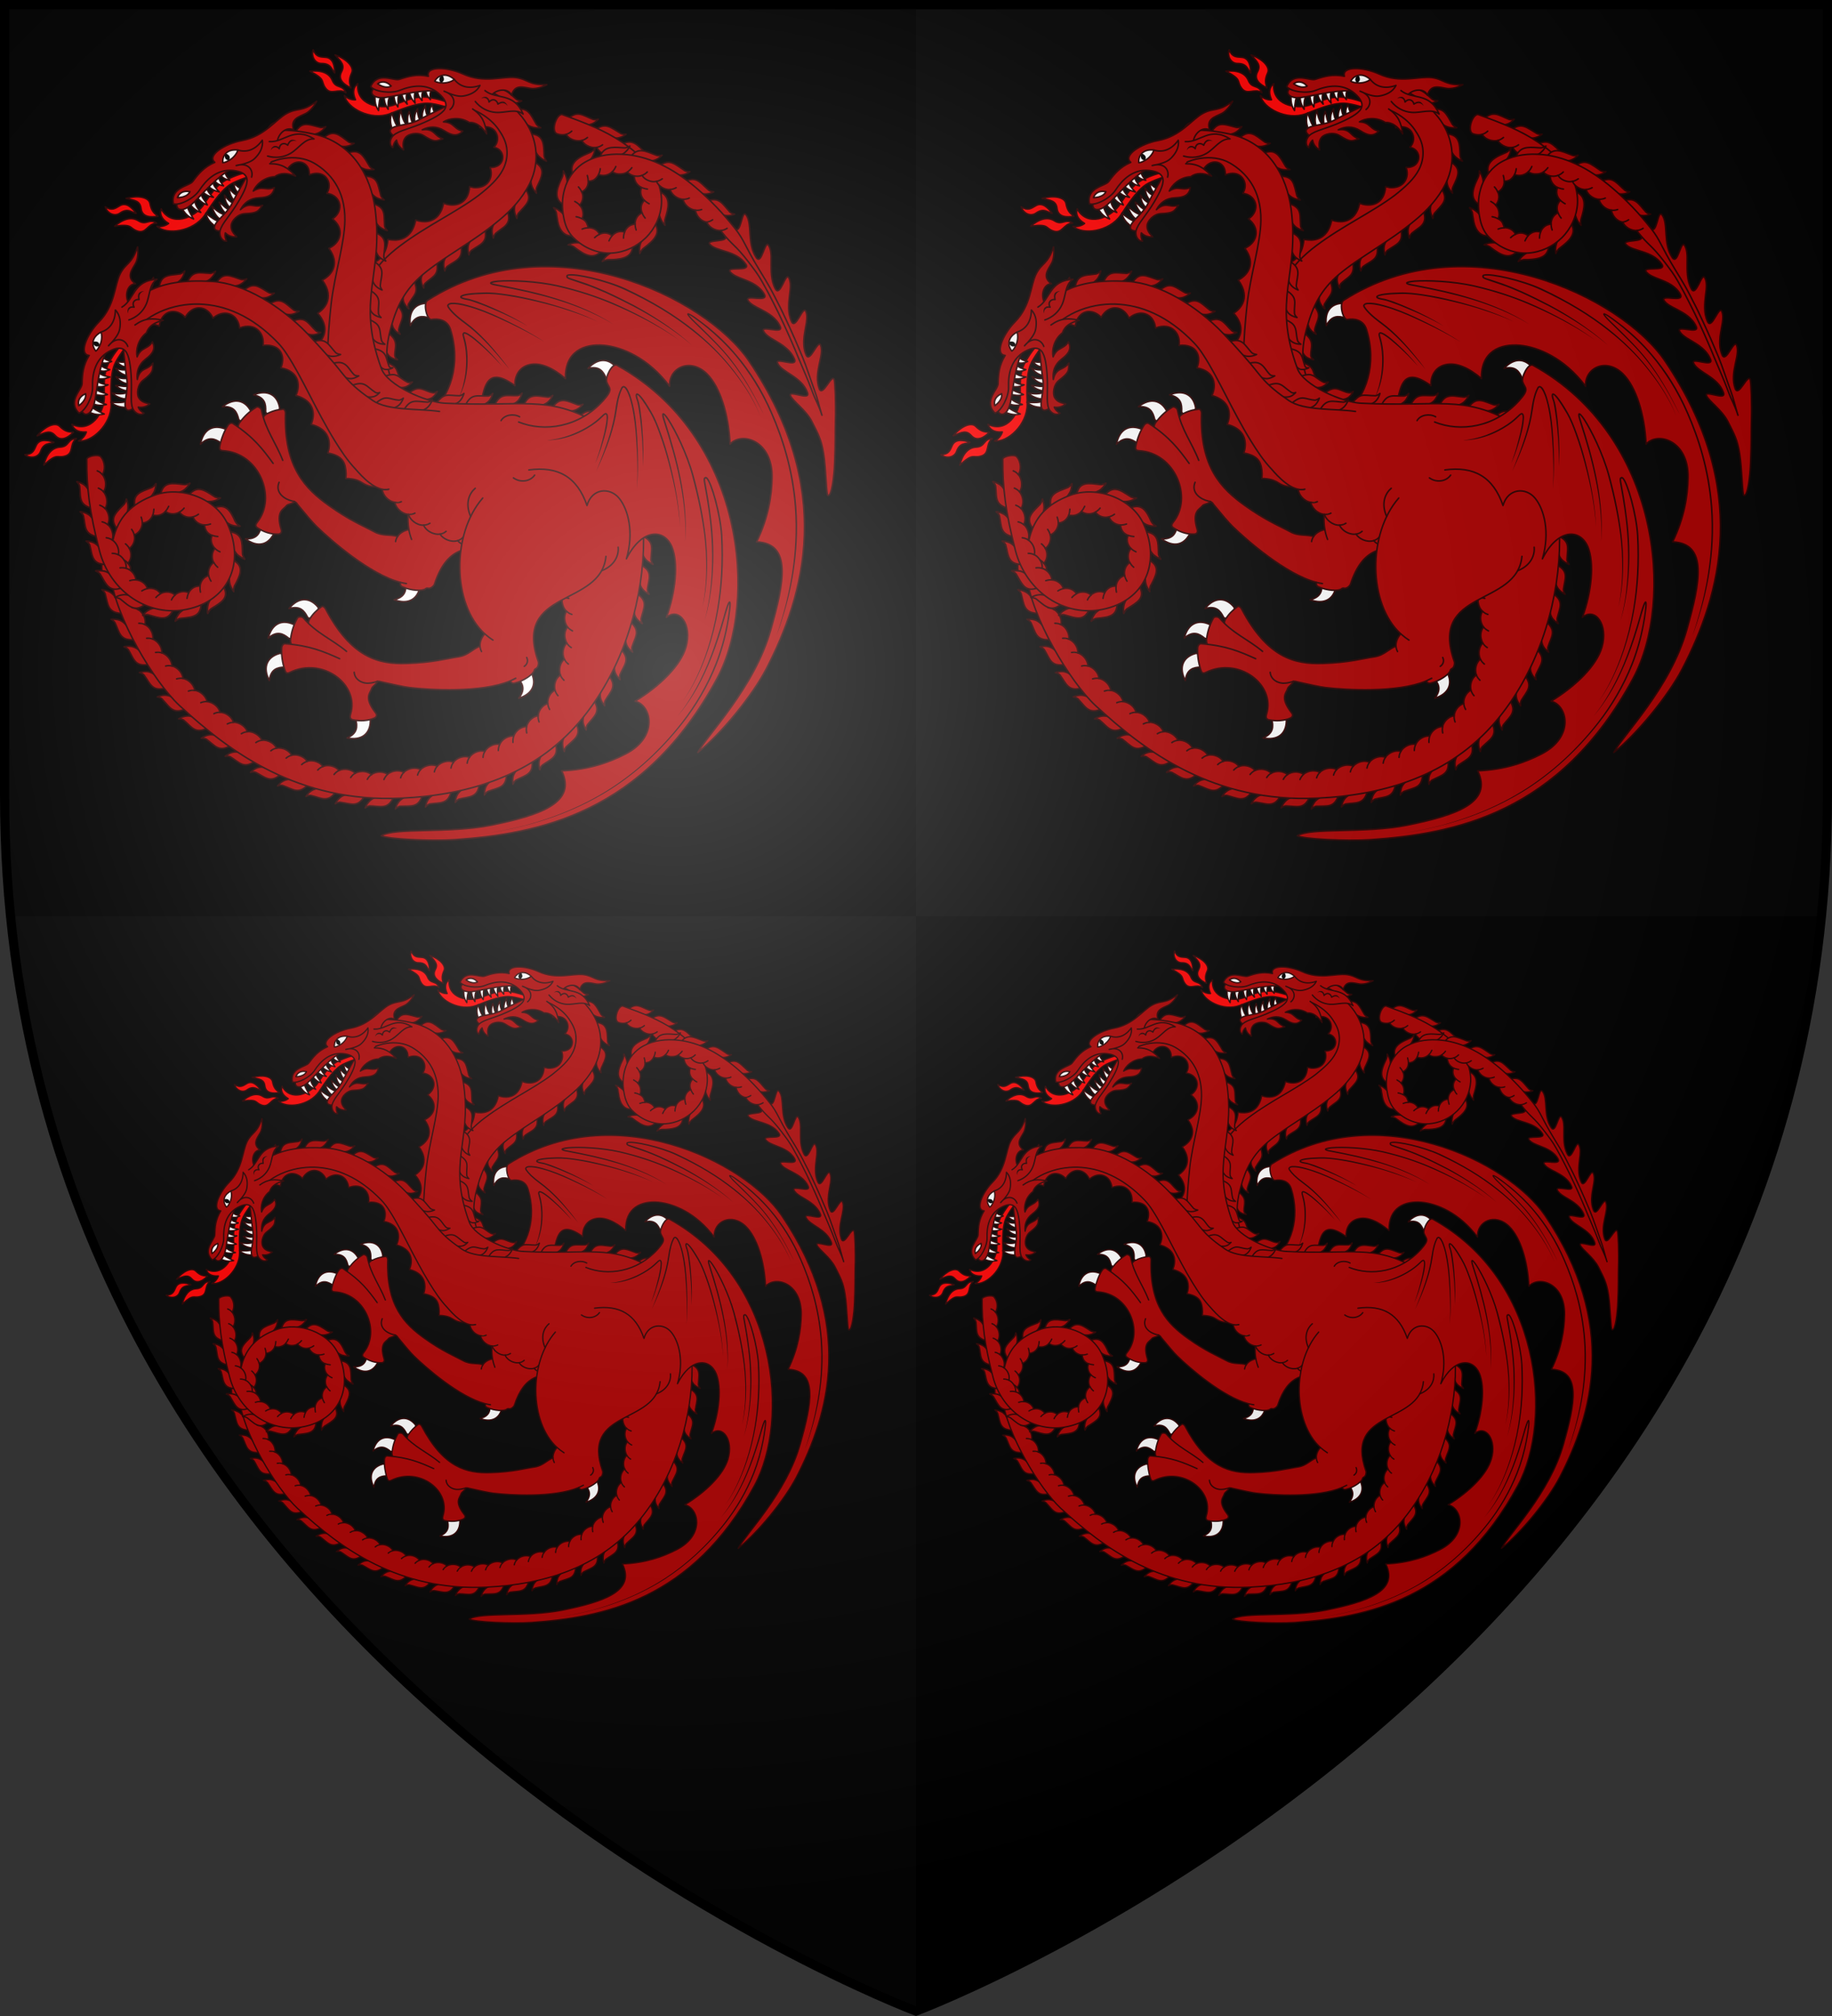 <?xml version="1.0" encoding="UTF-8" standalone="no"?>
<svg
   xmlns:dc="http://purl.org/dc/elements/1.1/"
   xmlns:cc="http://creativecommons.org/ns#"
   xmlns:rdf="http://www.w3.org/1999/02/22-rdf-syntax-ns#"
   xmlns:svg="http://www.w3.org/2000/svg"
   xmlns="http://www.w3.org/2000/svg"
   xmlns:xlink="http://www.w3.org/1999/xlink"
   width="600"
   height="660"
   version="1.1">
  <rect width="100%" height="100%" fill="#333333" stroke="none"/>
  <title>Maekar I Targaryen</title>
  <defs>
    <radialGradient id="rg" gradientUnits="userSpaceOnUse" cx="220" cy="220" r="405">
      <stop style="stop-color:#fff;stop-opacity:.3" offset="0"/>
      <stop style="stop-color:#fff;stop-opacity:.2" offset=".2"/>
      <stop style="stop-color:#666;stop-opacity:.1" offset=".6"/>
      <stop style="stop-color:#000;stop-opacity:.13" offset="1"/>
    </radialGradient>
    <clipPath id="clip-shield">
      <path id="shield" d="m 1.5,1.5 v 258.9 c 0,286 298.5,398 298.5,398 0,0 298.5,-112 298.5,-398 V 1.5 z"/>
    </clipPath>
    <g id="dragon" transform="scale(0.5)translate(-300,-300)" style="fill:#aa0000;stroke:#2b0000;stroke-width:1;stroke-linecap:round;stroke-linejoin:round;">
      <g id="leg_right">
        <path style="fill:#ffffff" d="m 166.1,258.5 c 9.1,-3.6 15.5,0 17,8.2 0.4,2.1 -2.4,4.3 -4,4.7 -1.8,0.5 -5.2,-0.2 -5.1,-2.1 0.2,-4.7 -0.4,-9.1 -7.9,-10.8 z m -20.4,7.8 c 7.8,-6.1 14.9,-4.4 18.7,3.1 1,1.9 -1.1,4.7 -2.5,5.5 -1.7,1 -5.1,1.3 -5.6,-0.5 -1.1,-4.5 -2.9,-8.6 -10.6,-8.1 z m 15.1,86.5 c 7.9,5.9 14.9,4.1 18.6,-3.5 0.9,-1.9 -1.2,-4.7 -2.7,-5.5 -1.6,-1 -5.1,-1.2 -5.5,0.6 -1,4.6 -2.7,8.7 -10.4,8.4 z m -29.5,-61.9 c 1.8,-9.7 8.2,-13.1 16,-10.1 2,0.8 2.3,4.3 1.8,5.9 -0.5,1.8 -2.9,4.3 -4.5,3.2 -3.8,-2.6 -7.9,-4.4 -13.3,1 z m 126.9,101.8 c 9.2,3.4 15.5,-0.4 16.9,-8.7 0.3,-2.1 -2.5,-4.2 -4.2,-4.5 -1.8,-0.5 -5.2,0.3 -5.1,2.2 0.3,4.6 -0.1,9.1 -7.6,11 z"/>
        <path d="m 320.9,275.4 c -30.5,6.1 -58.1,42.9 -53.1,71.3 -2.7,0.6 -5.7,2 -7.4,4.6 -4.6,-1.6 -9.6,0 -15.2,-3.1 -6.8,-3.7 -16,-7.3 -29.8,-17.2 -15.2,-10.9 -29.6,-24.9 -28.4,-60.7 0,-1 -0.7,-2.5 -1.7,-2.4 -4,0.4 -7.3,1.3 -10.9,3.3 -1.3,0.7 -2.9,2.8 -2.3,4.2 4.4,9.8 6.4,14.5 10.7,24.4 -8.6,-7.1 -16.9,16.6 10.3,28.8 1.2,0.4 1.4,1.2 1.9,1.8 5,6.1 9.7,11.7 12.3,14.2 9.3,9.1 35,31.5 54.9,36.7 0.1,1 -0.3,2.2 1.5,3 5.7,2.5 13.2,2.9 15.1,1.2 0.4,-0.4 1,-0.5 2,-0.3 1.3,0.2 3.4,-1.5 3.8,-2.7 15.7,-48.1 54.3,-3.2 77.1,-27.6"/>
        <path d="m 185.2,301.4 c -4.5,-11.6 -11.3,-19.9 -13.9,-32.8 -0.2,-1.4 -2.3,-2.7 -3.4,-2 -4.4,2.7 -7.6,5.7 -10.7,9.8 -1,1.2 -1.8,3.4 -0.6,4.4 9.9,8.1 15.3,15 22.2,23.8"/>
        <path d="m 178.9,303.4 c -6.9,-9.5 -12.8,-17.2 -26.3,-26.1 -1,-0.7 -2.5,0 -3.2,1.1 -2.6,3.9 -4.5,9 -5.4,13.5 -0.3,1.6 -0.4,3.1 2,3.2 23.9,1.4 35.4,30.7 22.6,46.7 -0.9,1.1 -1.8,2.6 0,3.8 4.1,2.7 9,4.4 13.8,4.1 1.1,0 2.4,-0.9 1.8,-2.9 -3.7,-12.3 1.6,-13.2 3.3,-15.5 0.9,-1.3 3.4,-1.2 5.6,-2.7"/>
        <path style="fill:none" d="m 262.2,381.3 c 1.3,0.3 2.7,0.6 4,0.8 m -83.4,-66.3 c -2.8,6.9 3.6,11.1 8.7,12.3 0.7,0.1 1.2,0.1 1.6,0.5 m 67.3,22.7 c -0.6,0.9 -1.1,2 -1.3,3.3 m 8.7,-7.9 c 0.4,2.3 1,4.4 1.8,6.5 m 102,1.8 c -2.4,4 -8.5,8.3 -17.9,5.6 m -32.8,-93.2 c -4.6,0.1 -11.3,3.3 -13.6,12.8"/>
      </g>
      <g id="wing_right">
        <path style="fill:#ffffff" d="m 268.8,213.2 c -1.4,-9.7 3.5,-15 12,-14.6 2.1,0.1 3.5,3.3 3.5,5 0.1,1.9 -1.4,5 -3.2,4.5 -4.5,-1.3 -8.9,-1.7 -12.3,5.1 z"/>
        <path d="m 311.9,280.2 c 5.4,-19.8 2.4,-44.2 25.4,-27.7 -0.3,-5.7 2.3,-12 9.5,-13.7 7.1,-1.7 15.4,2.1 23.6,9.1 -0.5,-17.7 12.2,-23 25.2,-21.8 11.5,1.1 28.9,8 43,26.8 -0.6,-12.1 13.4,-18.9 24.4,-8.2 8.8,8.7 14.3,26.8 15.2,46.1 7.6,-8.4 28,-2.5 27.5,22 -0.2,11.7 -2.3,25.9 -10.1,42 23.1,1 18.2,26.1 9.3,57.5 -10.7,38.2 -42,69.2 -47.8,80.4 14.9,-11.9 35.5,-36.8 44.9,-54.9 24.9,-48.2 45.2,-117.6 -11.4,-201.4 -28.4,-42.1 -130,-91.3 -210.6,-39.7 -3,2 -0.4,13.1 2.7,12.5 3.9,-0.7 10.4,-0.1 12.4,6.6 7,22.6 0,43.9 -14,55.4"/>
        <path style="fill:#2b0000;stroke:none" d="m 520.6,331.8 c 2.5,31.7 -4.4,58.4 -7,68 -3.4,12.5 -5.1,16.5 -5.1,16.5 0,0 1.9,-3.9 5.5,-16.3 2.9,-9.8 10.1,-36.3 7.6,-68.3 -1.9,-24.4 -8.5,-44.9 -15.7,-61.3 0,0 0,0 0,0 -6.5,-15.1 -14.7,-27.8 -23.5,-38.1 -6.1,-7.3 -12.6,-13.4 -19,-18.6 -2.2,-1.7 -4.3,-3.3 -6.4,-4.9 -1.7,-1.2 -3.3,-2.4 -5.1,-3.3 -0.3,-0.1 -0.5,-0.3 -0.8,-0.3 -0.1,-0.1 -0.4,-0.2 -0.7,0 -0.2,0.1 -0.3,0.3 -0.3,0.4 0,0.2 0.1,0.3 0.1,0.4 0.1,0.3 0.3,0.5 0.4,0.7 0.7,1 1.5,1.8 2.2,2.6 1.5,1.5 3,2.9 4.4,4.3 9,8.7 15.2,14.7 20.9,21.9 9,11.2 15.5,23.2 17.8,27.6 3.1,5.8 4.3,8.1 4.3,8.1 0,0 -1.1,-2.4 -4.1,-8.2 -2.3,-4.5 -8.6,-16.5 -17.5,-27.9 -5.7,-7.2 -11.9,-13.4 -20.8,-22.1 -1.5,-1.3 -2.9,-2.8 -4.4,-4.3 -0.7,-0.8 -1.5,-1.6 -2.1,-2.5 -0.1,-0.2 -0.3,-0.3 -0.3,-0.5 0,-0.1 0,-0.1 0,0 0,0 -0.1,0.1 -0.2,0.2 -0.1,0 -0.1,0.1 0.1,0.1 0.2,0 0.4,0.1 0.6,0.2 1.7,0.9 3.3,2.1 4.9,3.3 2.2,1.5 4.3,3.2 6.4,4.9 6.3,5.2 12.8,11.3 18.9,18.5 8.6,10.3 16.8,22.9 23.3,37.9 0,0 0,0 0,0 7.1,16.3 13.7,36.7 15.6,61 z m -136.9,-145.2 c 4.5,1.5 8.8,3.4 12.8,5.1 6.6,3 12.7,6 18.3,8.9 25.5,13.4 38.4,25.5 38.4,25.5 0,0 -12.5,-12.5 -38,-26.3 -5.6,-2.9 -11.7,-6 -18.3,-9 -4,-1.8 -8.4,-3.6 -12.8,-5.2 0,0 0,0 0,0 -11.2,-3.9 -12.4,-3.7 -12.2,-4.8 0,0 0,-0.1 0.4,-0.2 4,-1.1 24.4,3.3 37.1,9.3 0,0 0,0 0,0 17.4,8 31.8,16.8 44,26.5 0,0 0,0 0,0 10.3,8 18.3,16.1 24.6,23.8 15.4,18.6 19.9,32.2 19.9,32.2 0,0 -4.2,-13.7 -19.5,-32.6 -6.2,-7.7 -14.2,-15.9 -24.4,-24.1 0,0 0,0 0,0 -12.2,-9.7 -26.8,-18.6 -44.2,-26.8 0,0 0,0 0,0 -12.8,-5.9 -33.4,-10.5 -37.8,-9.2 -0.6,0.1 -1.1,0.4 -1.1,1 -0.3,2.1 1.7,2 12.8,5.9 0,0 0,0 0,0 z m -58.8,0.5 c 15.2,2.8 27.3,5.5 38.8,8.9 25.1,7.5 38.2,16.5 38.2,16.5 0,0 -12.8,-9.4 -38,-17.2 -11.4,-3.6 -23.6,-6.3 -38.9,-9.2 0,0 0,0 0,0 -2.2,-0.4 -3,-0.8 -3,-0.9 0,0 -0.1,0.3 -0.1,0.3 0,0 0,0 0.1,0 0,0 0,0 0,0 0,0 0,-0.1 0,-0.1 0,0 0,0 0.1,0 0.1,-0.1 0.3,-0.1 0.7,-0.2 0.8,-0.2 2,-0.4 3.7,-0.6 8.1,-0.6 24.9,-0.1 39.4,3.2 0,0 0,0 0,0 13.3,3.1 24.8,6.9 34.9,11.2 28.7,12 44.1,23.8 44.1,23.8 0,0 -15,-12.2 -43.7,-24.6 -10.2,-4.3 -21.8,-8.2 -35.1,-11.3 0,0 0,0 0,0 -14.6,-3.4 -31.5,-3.9 -39.7,-3.3 -3.3,0.3 -5.9,0.8 -5.4,2 0.3,0.7 1.6,1.1 3.9,1.5 0,0 0,0 0,0 z m -18.9,9.4 c 0.9,0.1 1.7,0.4 2.6,0.6 1.3,0.4 2.7,0.9 4,1.4 3.8,1.3 7.5,2.8 10.7,4.2 4.7,1.9 8.6,3.7 11.9,5.3 0,0 0,0 0,0 6.8,3.3 10.4,5.5 10.4,5.5 0,0 -3.5,-2.4 -10.2,-5.9 0,0 0,0 0,0 -3.2,-1.7 -7.1,-3.6 -11.8,-5.7 -3.2,-1.4 -6.9,-3 -10.7,-4.4 -1.3,-0.4 -2.6,-0.9 -4,-1.3 -0.9,-0.3 -1.8,-0.6 -2.7,-0.7 0,0 0,0 0,0 -2.1,-0.3 -3.5,-0.8 -3.8,-1.1 0,0 0,0 0,0 0,0 0,0 0,0 0,-0.1 0,0 0,0 0,0 0.1,-0.1 0.3,-0.2 1.3,-0.7 5.5,-1.5 14.1,-1.7 0,0 0,0 0,0 5.1,-0.2 10.3,0.4 15,1.1 7.1,1.1 13.8,2.5 19.8,3.9 8.2,1.9 15.2,3.9 21.1,5.9 0,0 0,0 0,0 12.4,4 19,7.3 19,7.3 0,0 -6.5,-3.5 -18.8,-7.8 0,0 0,0 0,0 -5.9,-2 -12.9,-4.2 -21.1,-6.2 -6,-1.5 -12.7,-3 -19.8,-4 -4.8,-0.7 -10,-1.4 -15.2,-1.2 0,0 0,0 0,0 -10.8,0.3 -15.2,1.3 -15.4,2.8 -0.2,1.2 2,1.8 4.6,2.2 0,0 0,0 0,0 z m -1.8,15.2 c 9.6,7 17.6,16.1 22,21.2 4.9,5.6 7.5,8.9 7.5,8.9 0,0 -2.4,-3.5 -7.1,-9.2 -4.3,-5.3 -12,-14.5 -21.8,-21.7 0,0 0,0 0,0 -6,-4.4 -9,-7.5 -10.7,-10.1 0,0 0,0 0,0 -0.1,-0.2 -0.2,-0.4 -0.2,-0.6 -0.1,-0.1 0,-0.2 0.1,-0.3 0.2,-0.5 1,-0.5 1.7,-0.7 1.4,-0.1 2.9,0 4.3,0.2 2.2,0.3 4.4,0.8 6.5,1.4 7.5,2 14.5,5 20.3,7.6 19.2,8.6 29.9,15.5 29.9,15.5 0,0 -10.5,-7.3 -29.6,-16.2 -5.7,-2.7 -12.8,-5.7 -20.3,-7.8 -2.1,-0.6 -4.4,-1.2 -6.7,-1.5 -1.4,-0.2 -3,-0.3 -4.5,-0.2 -0.8,0.1 -1.7,0.3 -2.4,1.1 -0.3,0.3 -0.4,0.6 -0.3,1 0,0.4 0.2,0.8 0.4,1.1 0,0 0,0 0,0 1.8,2.7 4.9,5.9 10.9,10.3 0,0 0,0 0,0 z m 1.1,22.1 c 0.5,16.3 -4.8,26.5 -4.8,26.5 0,0 6.3,-9.8 5.8,-26.5 0,0 0,0 0,0 -0.4,-10.8 -2.9,-14 -2.3,-15.2 0,0 0,0 0,0 0,0 0.1,-0.1 0.1,-0.1 0.1,0 0.3,0 0.6,0.1 0.7,0.2 1.5,0.6 2.2,1.1 2.6,1.6 5,3.7 7.1,5.5 3.2,2.7 5.9,5.4 8.1,7.5 0,0 0,0 0,0 4.4,4.4 6.7,7.1 6.7,7.1 0,0 -2.1,-2.9 -6.3,-7.4 0,0 0,0 0,0 -2.1,-2.3 -4.8,-5 -8,-7.9 -2,-1.8 -4.4,-3.9 -7,-5.6 -0.8,-0.5 -1.6,-1 -2.6,-1.3 -0.3,-0.1 -0.6,-0.1 -1,-0.1 -0.3,0.1 -0.6,0.3 -0.8,0.7 0,0 0,0 0,0 -0.9,1.7 1.8,4.9 2.2,15.6 0,0 0,0 0,0 z"/>
      </g>
      <g id="necks">
        <path d="m 313.5,58.12 c 1.5,0.29 4.4,0 6.6,-1.16 2.3,-1.2 4,-3.24 4,-3.24 0,0 -2.2,0.71 -3.8,0.19 -7.1,-2.41 -11.9,-5.31 -16.4,2.42 -1.1,2.02 -2.1,5.76 -0.9,5.91 2,0.24 4,0.59 6,1.05 1.4,0.35 1.3,-2.79 2.5,-4.09 0.6,-0.7 0.7,-1.31 2,-1.08 z m 16.7,8.17 c 1.3,0.84 4.1,1.68 6.6,1.37 2.6,-0.3 4.9,-1.62 4.9,-1.62 0,0 -2.4,-0.1 -3.6,-1.15 -3.9,-3.32 -6.9,-6.66 -10.9,-6.25 0,0 0,0 0,0 -1.6,0.17 -3.3,0.92 -5.2,2.51 -1.8,1.49 -3.9,4.68 -2.9,5.23 1,0.48 1.9,1.01 2.8,1.57 0.8,0.45 1.5,0.93 2.2,1.44 1.2,0.85 2.3,-2.07 3.9,-2.85 0.8,-0.41 1.1,-0.94 2.2,-0.25 z m 13,13.5 c 1,1.2 3.3,2.92 5.8,3.53 2.5,0.66 5.2,0.34 5.2,0.34 0,0 -2.2,-1.04 -3,-2.49 -1.8,-3.08 -3.2,-5.87 -5,-7.67 -2,-1.93 -4.7,-2.81 -9.1,-1.25 -2.2,0.77 -5.4,2.98 -4.6,3.9 1.4,1.51 2.7,3.1 4,4.74 0,0.1 0.1,0.16 0.2,0.21 0.9,0.61 2.7,-1.5 4.3,-1.76 0.9,-0.14 1.4,-0.53 2.2,0.45 z m 6.7,17.27 c 0.3,1.49 1.7,4.14 3.6,5.74 1.9,1.8 4.4,2.7 4.4,2.7 0,0 -1.4,-1.9 -1.5,-3.6 -0.1,-2.07 -0.1,-4.01 -0.3,-5.72 -0.5,-4.58 -2.1,-8.14 -8.5,-8.47 -2.4,-0.12 -6.1,0.8 -5.7,1.9 0.7,1.79 1.2,3.62 1.5,5.46 0.3,1.39 3.1,0.1 4.8,0.61 0.8,0.27 1.4,0.15 1.7,1.35 0,0 0,0 0,0 z m -1.9,18.44 c -0.3,1.2 -0.4,3.2 0,5.1 0.2,0.5 0.3,1.1 0.5,1.6 1,2.4 2.9,4.3 2.9,4.3 0,0 -0.5,-2.3 0.2,-3.8 0,-0.1 0.1,-0.2 0.1,-0.3 3.2,-6.8 6.1,-11.9 -1.5,-16.3 -2,-1.2 -5.8,-2.1 -5.9,-0.9 -0.2,1.8 -0.6,3.7 -1.2,5.5 -0.4,1.4 2.7,1.5 4,2.7 0.6,0.7 1.2,0.8 0.9,2.1 z m -9.5,16.1 c -0.9,1.3 -1.8,4 -1.5,6.5 0.3,2.6 1.6,4.9 1.6,4.9 0,0 0.1,-2.3 1.1,-3.5 4.8,-5.5 9.5,-8.5 4.5,-15.8 -1.3,-1.9 -4.3,-4.4 -4.9,-3.4 -1.1,1.7 -2.3,3.4 -3.6,5 -0.9,1.2 2,2.4 2.7,4 0.3,0.9 0.9,1.2 0.1,2.3 z m -13.5,13.1 c -1.2,1.2 -2.6,3.6 -2.7,6.2 -0.1,2.5 0.9,5 0.9,5 0,0 0.4,-2.2 1.6,-3.2 2,-1.7 3.9,-2.9 5.5,-4.2 2.5,-2.2 4,-4.9 2.1,-10.1 -0.8,-2.2 -2.9,-5.4 -3.9,-4.6 -1.5,1.4 -3.2,2.8 -4.8,4.1 -1.2,1 1.3,2.9 1.6,4.6 0,0 0,0 0,0 0.2,0.9 0.6,1.4 -0.3,2.2 z m -15.4,11.3 c -1.2,1 -2.8,3.4 -3,5.9 -0.3,2.5 0.6,5 0.6,5 0,0 0.4,-2.1 1.7,-3 5.5,-4 10.6,-4.7 8.8,-13.5 -0.4,-2.3 -2,-5.8 -3.2,-5 -1.8,1.2 -3.6,2.4 -5.5,3.7 -1.4,0.9 1,2.9 1.2,4.7 0.1,0.9 0.5,1.4 -0.6,2.2 z m -15.9,10.5 c -1.3,1 -2.9,3.4 -3,5.9 -0.3,2.6 0.7,5 0.7,5 0,0 0.4,-2.1 1.6,-3 4.5,-3.3 8.6,-4.1 9.2,-9.3 0.1,-1.1 0.1,-2.4 -0.2,-3.9 -0.3,-2.3 -1.7,-5.9 -2.9,-5.2 -0.7,0.4 -1.4,0.8 -2.1,1.3 -1.2,0.7 -2.4,1.5 -3.7,2.3 -1.5,0.8 0.9,3 1,4.7 0.1,1 0.5,1.4 -0.6,2.2 z m -15.5,11.2 c -0.5,0.4 -1,1.1 -1.5,2 -0.6,1.2 -1,2.7 -0.8,4.2 0.2,2.5 1.7,4.7 1.7,4.7 0,0 -0.2,-2.1 0.9,-3.1 0.6,-0.6 1.2,-1.1 1.8,-1.6 0,0 0,0 0,0 4,-3.2 7.2,-4.5 5.8,-12.1 -0.4,-2.3 -1.9,-5.9 -3.1,-5.1 -1.9,1.3 -3.9,2.6 -5.8,4 -1.4,1.1 1.1,3 1.4,4.7 0.1,1 0.5,1.4 -0.4,2.3 z m -13.2,14 c -0.6,0.9 -1,2.4 -0.9,4 0,0.9 0.2,1.8 0.6,2.6 1,2.3 3.1,3.9 3.1,3.9 0,0 -0.8,-2 -0.2,-3.2 0.2,-0.3 0.4,-0.6 0.6,-0.9 0,0 0,0 0,0 2.9,-5.2 6.2,-6 3.1,-14.1 -0.8,-2.1 -2.9,-5.5 -4,-4.4 -1.8,1.7 -3.5,3.6 -5.1,5.6 -1.2,1.4 1.8,2.6 2.5,4.2 0.4,0.9 0.9,1.1 0.3,2.3 z m -8.2,17.4 c -0.3,1.2 -0.2,3.1 0.5,4.9 0.2,0.5 0.5,1.1 0.9,1.6 1.5,2.1 3.9,3.2 3.9,3.2 0,0 -1.2,-1.8 -0.9,-3.2 0.1,-0.2 0.1,-0.3 0.1,-0.5 0,0 0,0 0,0 1.7,-6.4 4.8,-8.5 -0.8,-15.2 -1.5,-1.8 -4.6,-4.3 -5.3,-2.9 -1.1,2.2 -2.1,4.5 -3,6.8 -0.7,1.7 2.5,1.9 3.7,3.2 0.6,0.7 1.2,0.8 0.9,2.1 z m -4.1,18.8 c 0,1.6 0.8,3.9 2.4,5.4 0.2,0.2 0.4,0.3 0.6,0.5 2.1,1.5 4.7,1.7 4.7,1.7 0,0 -1.4,-1 -1.7,-2.3 0,-0.1 0,-0.2 -0.1,-0.3 -0.1,-2.6 0.7,-5 0.5,-7.7 -0.2,-2.2 -1.2,-4.3 -4.7,-7.1 -1.8,-1.4 -5.4,-3.2 -5.7,-1.7 -0.7,2.3 -1.2,4.8 -1.6,7.2 -0.3,1.9 2.8,1.4 4.2,2.4 0.8,0.6 1.4,0.6 1.4,1.9 z m 2.3,19.2 c 0.5,1.1 1.7,2.4 3.2,3.2 0.7,0.3 1.4,0.5 2.1,0.5 2.5,0.3 4.8,-0.9 4.8,-0.9 0,0 -1.9,-0.1 -2.6,-1.2 -0.1,-0.2 -0.2,-0.4 -0.3,-0.5 0,0 0,0 0,0 -1.3,-2.3 -1.6,-4.5 -2.5,-6.3 -1,-1.8 -2.7,-3.2 -6.8,-4.6 -2.2,-0.8 -6.1,-1.4 -6,0.2 0.2,2.6 0.6,5.2 1.2,7.8 0.5,2 3.2,0.2 4.9,0.6 1,0.2 1.5,0 2,1.2 z"/>
        <path d="m 218.6,282 c 4.9,-6.5 6.7,-14.6 -2.1,-22.6 3.6,-2.9 6,-7 5.5,-11.5 -0.3,-3.1 -1.5,-6.8 -4.4,-10.4 -0.1,-0.1 -0.2,-0.2 -0.3,-0.4 4,-2.5 7,-6.2 7.4,-10.7 0.2,-3.2 -0.8,-6.8 -3.6,-10.8 0.9,-0.4 1.7,-0.9 2.5,-1.4 2.7,-1.9 4.8,-4.6 5.7,-7.8 v 0 c 0.9,-3.3 0.5,-7.3 -1.8,-12.2 5.2,-1.7 9.4,-5.2 10.6,-10.5 0.6,-2.7 0.6,-6 0,-10 8.3,-0.9 14.9,-5 16,-16.9 1.7,0.3 3.4,0.4 5,0.4 6.1,-0.3 11.4,-3.8 13.2,-13.1 5.3,1.9 11.2,1.4 15,-3.3 1.5,-1.9 2.6,-4.4 3.3,-7.7 6.9,2.8 16.3,0.9 17,-10.9 0.8,0.2 1.6,0.4 2.4,0.5 l 0.1,0.1 v 0 c 3.3,0.3 6.6,-0.4 9,-2.7 2.2,-2.2 3.6,-6.1 1.9,-10.5 1.5,0.1 3,-0.1 4.3,-0.7 3.5,-1.3 5.4,-6 2.8,-9.69 v 0 c -0.9,-1.3 -2.4,-2.3 -4.6,-2.81 2.8,-2.66 3.3,-6.96 0.9,-10.34 -1.8,-2.52 -5.5,-3.91 -10.2,-2.43 0.3,-2.13 -0.1,-4.22 -1.2,-5.99 l -5.6,-13.37 22.2,11.08 10.4,25.35 -11.7,26.3 -43.1,28.8 -33.8,36.3 -11.2,36.2 5.4,51.4 z"/>
        <path d="m 248.6,312.5 c -25.7,-18.8 -23.8,-40 -24,-64.6 -0.2,-9.8 4.6,-32.7 7,-40.7 2.5,-8.1 5.4,-15.4 9,-22.2 5.5,-10.4 13.4,-18 21.4,-24 8.9,-6.7 18.1,-12.2 26.9,-17.4 8.9,-5.3 17.4,-10.2 24.9,-15.9 v 0 c 6.6,-5.2 12.5,-10.5 15.6,-16.6 v 0 c 2,-3.8 2.9,-8.1 2.7,-12.04 -0.2,-6.2 -3.2,-10.88 -5.6,-14.4 -5.5,-7.89 -16.4,-14.58 -26.8,-15.11 l 3.1,-14.04 c 17.4,1.22 29.4,9.06 39.3,21.3 4.5,5.67 7.6,12.59 8.7,20.1 1.1,7.99 -0.3,16.09 -3.8,23.19 -5,10.1 -12.5,17.9 -20.2,24.2 -8.5,7.1 -17.4,13 -26,18.6 -8.5,5.6 -16.9,11 -23.9,16.9 -11.7,10 -16.8,20.4 -20.6,33.9 -1.9,6.6 -3.1,13.3 -2.9,19.6 0.1,6.2 1.4,12.3 4.1,17.3 3.1,5.7 8.6,10.9 15.6,15"/>
        <path d="m 184.4,86.12 c 0.8,-0.1 2,-0.42 3.1,-0.98 1,-0.5 2,-1.18 2.9,-2.05 1.8,-1.84 2.7,-4.34 2.7,-4.34 0,0 -1.8,1.4 -3.4,1.36 -0.7,0 -1.4,0 -2,-0.1 0,0 0,0 0,0 -6.2,-0.28 -10.4,-0.97 -13.1,6.55 -0.8,2.18 -1.3,6.05 0.1,5.98 2.2,-0.13 4.4,-0.24 6.6,-0.28 1.6,0 0.7,-3.04 1.4,-4.6 0.5,-0.83 0.4,-1.45 1.7,-1.57 z m 18.7,2 c 0.5,0.1 1,0.1 1.6,0 1.5,-0.15 3.4,-0.66 5,-1.67 2.2,-1.38 3.7,-3.55 3.7,-3.55 0,0 -2.2,0.89 -3.8,0.48 -1.2,-0.3 -2.5,-0.68 -3.7,-0.98 0,0 0,0 0,0 -4.9,-1.26 -8.7,-2.16 -12.4,4.07 -1.2,1.98 -2.3,5.7 -1,5.88 2,0.29 4.1,0.67 6.2,1.11 1.6,0.33 1.4,-2.81 2.5,-4.16 0.6,-0.73 0.7,-1.33 1.9,-1.18 z m 17.4,6.78 c 1.4,0.72 4.2,1.33 6.7,0.86 2.5,-0.47 4.8,-1.9 4.8,-1.9 0,0 -2.4,0 -3.7,-0.96 -6,-4.41 -10,-8.65 -16.4,-2.42 -1.7,1.63 -3.6,4.98 -2.4,5.44 1.8,0.75 3.5,1.63 5.2,2.61 1.3,0.74 2.2,-2.27 3.6,-3.18 0.8,-0.49 1.1,-1.04 2.2,-0.45 z m 13.5,12.8 c 1,1.2 3.4,2.8 5.9,3.3 2.5,0.5 5.1,0 5.1,0 0,0 -2.2,-0.8 -3,-2.2 -1.3,-2.1 -2.3,-4 -3.5,-5.6 -2.3,-3.24 -5.2,-5.15 -10.7,-2.9 -2.2,0.9 -5.2,3.3 -4.3,4.1 1.4,1.4 2.6,2.9 3.8,4.4 0.9,1.2 2.8,-1.3 4.5,-1.6 0.6,-0.1 1,-0.3 1.5,-0.1 0,0 0,0 0,0 0.2,0 0.4,0.2 0.7,0.6 z m 8.2,16.8 c 0.5,1.5 2.3,3.8 4.6,5 2.2,1.2 4.9,1.4 4.9,1.4 0,0 -1.9,-1.4 -2.3,-3 -1.9,-7 -1.8,-12.6 -10.7,-12.5 -2.3,0.1 -6,1.2 -5.5,2.3 0.8,1.8 1.6,3.7 2.2,5.7 0.4,1.4 3.1,-0.3 4.8,0 0.9,0.2 1.5,-0.1 2,1.1 z m 3.3,18.6 c 0.2,1.6 1.5,4.2 3.5,5.7 2.1,1.6 4.7,2.2 4.7,2.2 0,0 -1.7,-1.6 -1.8,-3.2 -0.4,-4.8 0.3,-8.8 -2.2,-11.5 0,0 0,0 0,0 -1.1,-1.2 -2.7,-2.2 -5.3,-2.9 -2.3,-0.6 -6.1,-0.6 -5.9,0.7 0.1,1.2 0.3,2.4 0.4,3.6 0.1,0.9 0.2,1.8 0.2,2.7 0.2,1.6 3.1,0.5 4.7,1.2 0.9,0.4 1.5,0.3 1.7,1.5 z m 0.2,19 c 0,0.8 0.3,1.9 0.7,2.9 0.5,1.1 1.1,2.3 2,3.2 1.8,1.8 4.3,2.7 4.3,2.7 0,0 -1.4,-1.7 -1.3,-3.3 0.1,-0.7 0.1,-1.5 0.2,-2.1 0,0 0,0 0,0 0.6,-5.8 1.7,-10 -5.6,-13.2 -2.1,-1 -5.9,-1.6 -5.9,-0.3 -0.1,2.2 -0.1,4.3 -0.3,6.5 -0.1,1.6 3,0.9 4.5,1.8 0.8,0.5 1.4,0.5 1.4,1.8 z m -2,18.9 c -0.1,1.6 0.6,4.4 2.4,6.2 0.5,0.6 1.1,1 1.7,1.4 1.3,0.9 2.5,1.3 2.5,1.3 0,0 -0.3,-0.4 -0.7,-1.1 -0.3,-0.6 -0.6,-1.3 -0.5,-2.1 0.6,-6.6 3.5,-10.8 -4.1,-15.5 -2,-1.2 -5.7,-2.4 -5.9,-1 -0.3,2.2 -0.6,4.3 -1,6.6 -0.3,1.6 2.9,1.2 4.3,2.3 0.7,0.6 1.3,0.6 1.3,1.9 z m -1.9,19.1 c 0.1,1.7 1.1,4.3 3.1,5.8 2,1.5 4.7,2 4.7,2 0,0 -1.7,-1.4 -1.7,-2.9 -0.4,-6.6 2.5,-10.1 -5.3,-14.8 -2,-1.2 -5.7,-2.5 -5.9,-1.1 -0.3,2.4 -0.6,4.7 -0.8,7.1 -0.2,1.8 3,1.1 4.4,2.1 0.8,0.5 1.4,0.4 1.5,1.8 z m 1.2,19.1 c 0.4,1.7 1.9,4 4.2,5.1 2.3,1.2 4.9,1.1 4.9,1.1 0,0 -1.8,-1.1 -2.2,-2.5 -1.3,-5.1 -0.2,-8.6 -4,-11.5 -1,-0.7 -2.2,-1.4 -3.9,-2.1 -2.2,-0.8 -6,-1.5 -6,0 0,1 0.1,2 0.1,2.9 0.1,1.5 0.2,2.9 0.4,4.4 0.2,1.8 3.1,0.5 4.7,1.2 0.9,0.3 1.5,0.2 1.8,1.4 z m 4.7,18.7 c 0.4,1 1.4,2.2 2.7,3.2 0.7,0.5 1.4,0.8 2.2,0.8 2.4,0.3 4.7,-1.1 4.7,-1.1 0,0 -1.9,0.2 -2.3,-0.7 -0.1,-0.2 -0.2,-0.4 -0.3,-0.6 0,0 0,0 0,0 -2.1,-5.8 -1.3,-9.6 -9.7,-11.2 -2.3,-0.4 -6.2,-0.4 -5.9,1.1 0.5,2.3 1.1,4.6 1.7,6.9 0.5,1.8 3.2,0 4.9,0.4 0.9,0.2 1.5,-0.1 2,1.2 z m 11.8,15 c 1.5,0.9 4.3,1.3 6.6,0.3 2.3,-1 4,-3.1 4,-3.1 0,0 -2,0.8 -3.3,0.1 -3.2,-1.6 -5,-3.7 -7.3,-4.5 -1.9,-0.8 -3.8,-0.4 -7.6,0.6 -1,0.2 -2.7,0.8 -3.7,1.3 -1.1,0.6 -1.7,1.3 -1.2,2.1 1.6,2.1 3.3,3.8 4.9,5.1 0.4,0.3 0.7,0.5 1,0.8 1.5,1.3 2.7,-1.7 4.3,-2.4 0.9,-0.4 1.1,-1 2.3,-0.3 z m 17.3,8.6 c 0.9,0.2 2.3,0.3 3.7,-0.1 1,-0.2 1.9,-0.6 2.8,-1.2 2,-1.5 3.1,-3.9 3.1,-3.9 0,0 -1.7,1.2 -3.1,0.8 -0.5,-0.1 -0.9,-0.2 -1.4,-0.3 0,0 0,0 0,0 -5.5,-1.8 -7.7,-4.5 -14.3,0.7 -0.2,0.2 -0.5,0.4 -0.8,0.7 -1.6,1.5 -3.3,3.8 -2.2,4.4 0,0 0,0 0,0 2.2,1.2 4.4,2.2 6.6,3.2 1.7,0.8 2,-2.4 3.4,-3.5 0.7,-0.6 0.9,-1.2 2.2,-0.8 z m 18.9,3.6 c 1.6,-0.1 4.3,-1.1 5.9,-3 1.7,-2 2.3,-4.5 2.3,-4.5 0,0 -1.6,1.5 -3.1,1.5 -3.7,0 -6.6,-0.7 -9.2,-0.1 0,0 0,0 0,0 -1.7,0.6 -3.4,1.8 -5.9,5 -1.4,1.8 -3.2,5.3 -1.7,5.7 2.2,0.6 4.6,1 7,1.2 0.3,0 0.6,0 0.9,0.1 1.7,0.1 1.1,-3 2,-4.5 0.5,-0.8 0.4,-1.4 1.8,-1.4 z m 19.1,0.3 c 1.6,-0.1 4.2,-1.2 5.8,-3.2 1.6,-2 2.2,-4.6 2.2,-4.6 0,0 -1.6,1.6 -3.1,1.7 -6.7,0.3 -10.9,-2.1 -14.8,5.9 -1,2.1 -1.9,5.9 -0.5,6 2.3,0.1 4.6,0.2 6.9,0.3 1.7,0 0.9,-3 1.7,-4.5 0.5,-0.9 0.5,-1.5 1.8,-1.6 z m 19.1,-0.2 c 1.6,-0.1 4.2,-1.3 5.8,-3.2 1.6,-2 2.3,-4.6 2.3,-4.6 0,0 -1.6,1.6 -3.1,1.6 -6.9,0.3 -11.2,-1.9 -14.9,6.3 0,0.1 -0.1,0.2 -0.2,0.3 -0.8,2.2 -1.4,5.6 -0.1,5.6 0.1,0 0.1,0 0.2,0 2.2,0.1 4.4,0.1 6.6,0.1 1.7,0 0.9,-3 1.7,-4.5 0.4,-0.9 0.4,-1.5 1.7,-1.6 z m 19,0.4 c 1.6,0 4.3,-0.8 6.2,-2.5 1.9,-1.8 3,-4.2 3,-4.2 0,0 -1.9,1.3 -3.5,1.1 -4.2,-0.4 -7.6,-1.3 -10.4,-0.3 -1.9,0.6 -3.6,2.2 -5.1,5.4 -1,2.1 -1.8,5.9 -0.5,5.9 1.7,0.1 3.4,0.2 5.1,0.3 0.5,0.1 1,0.1 1.4,0.1 1.7,0.2 1,-2.9 2,-4.4 0.5,-0.8 0.5,-1.4 1.8,-1.4 z m 18.5,3.4 c 1.6,0.4 4.4,0.2 6.6,-1 2.3,-1.2 3.9,-3.3 3.9,-3.3 0,0 -2.1,0.8 -3.6,0.3 -3.2,-1.1 -5.8,-2.4 -8.2,-2.7 -2.8,-0.4 -5.4,0.5 -8.1,4.3 -1.4,1.9 -2.7,5.6 -1.4,5.8 2,0.5 4,1 6,1.6 0.1,0 0.2,0 0.3,0 1.2,-0.1 1.3,-2.8 2.5,-4 0.6,-0.6 0.8,-1.2 2,-1 z m 17.3,7.6 c 0.5,0.2 1.1,0.4 1.8,0.5 1.4,0.3 3.3,0.3 5,-0.1 2.5,-0.6 4.7,-2.1 4.7,-2.1 0,0 -2.4,0.1 -3.8,-0.8 -1.1,-0.7 -2.1,-1.3 -3.1,-1.9 0,0 0,0 0,0 -4.4,-2.8 -7.8,-5 -13.3,0 -1.8,1.5 -3.9,4.7 -2.7,5.3 1.9,0.9 3.7,1.9 5.6,2.9 1.4,0.8 2.1,-2.3 3.6,-3.2 0.8,-0.6 1,-1.1 2.2,-0.6 z m 14.2,12 c 0.4,0.4 0.9,0.8 1.5,1.2 1.2,0.8 2.9,1.6 4.6,1.8 2.5,0.3 5.1,-0.4 5.1,-0.4 0,0 -2.2,-0.6 -3.2,-1.9 -0.7,-1 -1.3,-2 -1.9,-2.9 0,0 0,0 0,0 -3,-4.4 -6,-8 -12.7,-4.8 -2.1,0.9 -5,3.5 -4.1,4.3 1.4,1.3 2.8,2.7 4,4.2 1,1.1 2.8,-1.4 4.5,-1.8 0.9,-0.2 1.4,-0.6 2.2,0.3 z m 9.3,16.3 c 0.6,1.1 1.8,2.5 3.3,3.5 0.6,0.4 1.2,0.7 1.8,0.9 2.4,1 5,0.8 5,0.8 0,0 -1.9,-1.1 -2.5,-2.5 -0.1,-0.2 -0.2,-0.4 -0.2,-0.6 0,0 0,0 0,0 -2.4,-6.4 -2.9,-11.6 -11.5,-10.9 -2.3,0.2 -6,1.5 -5.4,2.7 1,1.8 1.9,3.6 2.7,5.5 0.6,1.5 3.1,-0.5 4.8,-0.3 0.9,0.1 1.5,-0.2 2,0.9 z m 5.5,18.1 c 0.5,1.6 2.1,3.9 4.3,5.2 2.2,1.3 4.8,1.6 4.8,1.6 0,0 -1.8,-1.4 -2.1,-2.9 -1.4,-6.7 -0.5,-12.2 -9.3,-13.4 -2.3,-0.3 -6.1,0.1 -5.8,1.4 0.6,2.1 1.1,4.1 1.5,6.2 0.3,1.6 3.1,0.1 4.8,0.6 0.9,0.2 1.5,0.1 1.8,1.3 z m 2.6,18.8 c 0.3,1.6 1.5,4.2 3.5,5.7 2,1.6 4.6,2.2 4.6,2.2 0,0 -1.6,-1.6 -1.7,-3.2 -0.5,-7 1.3,-11.9 -7.3,-14.5 -2.2,-0.7 -6.1,-0.9 -5.9,0.5 0.2,2.1 0.4,4.3 0.5,6.4 0.1,1.6 3.1,0.6 4.7,1.3 0.8,0.4 1.4,0.3 1.6,1.6 z m 0.3,19 c 0,1.6 1,4.3 2.8,6 1.9,1.8 4.4,2.7 4.4,2.7 0,0 -1.5,-1.8 -1.4,-3.3 0.1,-2.2 0.3,-4.1 0.4,-5.8 0.2,-3.9 -0.4,-6.9 -6,-9.4 -2.1,-1 -5.9,-1.7 -6,-0.3 0,2.2 -0.1,4.3 -0.2,6.5 -0.1,1.7 3,1 4.5,1.8 0.6,0.4 1.1,0.5 1.4,1.1 0,0 0,0 0,0 0,0.2 0,0.4 0.1,0.7 z m -1.8,18.9 c -0.1,1.6 0.6,4.4 2.3,6.3 1.7,2 4.1,3.1 4.1,3.1 0,0 -1.3,-1.9 -1.1,-3.4 0.9,-6.8 3.7,-11.3 -4,-15.7 -2,-1.2 -5.8,-2.3 -5.9,-0.9 -0.3,2.1 -0.6,4.3 -0.9,6.5 -0.3,1.6 2.9,1.2 4.3,2.2 0.7,0.6 1.3,0.6 1.2,1.9 z m -3.5,18.7 c -0.3,1.6 0.1,4.4 1.6,6.5 1.5,2.1 3.8,3.4 3.8,3.4 0,0 -1.1,-2 -0.7,-3.5 1.5,-6.6 4.7,-10.8 -2.5,-16 -1.9,-1.4 -5.5,-2.8 -5.8,-1.5 -0.5,2.2 -1,4.3 -1.6,6.4 -0.4,1.6 2.8,1.5 4.1,2.7 0.7,0.6 1.3,0.7 1.1,2 z m -5.4,18.2 c -0.1,0.6 -0.2,1.4 -0.2,2.2 0.1,1.4 0.4,3 1.2,4.4 1.3,2.3 3.5,3.8 3.5,3.8 0,0 -0.9,-2.1 -0.4,-3.5 0.3,-1 0.7,-1.9 1,-2.8 0,0 0,0 0,0 2,-4.9 3.7,-8.4 -2,-13.4 -1.7,-1.5 -5.2,-3.3 -5.6,-2 -0.7,2 -1.4,4.1 -2.1,6.2 -0.6,1.5 2.6,1.7 3.7,3 0.7,0.7 1.3,0.9 0.9,2.1 z m -7.1,17.6 c -0.5,1.6 -0.7,4.4 0.4,6.7 1,2.4 3,4.1 3,4.1 0,0 -0.7,-2.1 0,-3.5 2.8,-6.3 6.7,-9.8 0.6,-16.2 -1.6,-1.7 -4.8,-3.8 -5.4,-2.6 -0.8,2 -1.7,4 -2.7,6 -0.7,1.5 2.4,2 3.5,3.4 0.5,0.7 1.1,0.9 0.6,2.1 z m -8.8,16.8 c -0.8,1.5 -1.2,4.3 -0.5,6.7 0.8,2.5 2.6,4.4 2.6,4.4 0,0 -0.4,-2.2 0.4,-3.5 3.5,-5.9 7.8,-9 2.4,-16.1 -1.4,-1.8 -4.5,-4.2 -5.1,-3.1 -1.1,1.9 -2.2,3.8 -3.4,5.7 -0.8,1.3 2.2,2.2 3.1,3.7 0.5,0.8 1,1.1 0.5,2.2 z m -10.8,15.7 c -0.8,1.3 -1.6,4.1 -1.2,6.6 0.2,0.9 0.5,1.9 0.9,2.7 0.5,1.2 1.1,2 1.1,2 0,0 0,-0.5 0,-1.1 0.1,-0.7 0.3,-1.7 0.8,-2.4 4.2,-5.4 8.9,-8.1 4.3,-15.7 -1.2,-2 -3.9,-4.7 -4.7,-3.6 -1.3,1.7 -2.6,3.4 -3.9,5.1 -1.1,1.3 1.9,2.5 2.6,4.1 0.4,0.9 0.9,1.2 0.1,2.3 z m -12.6,14.1 c -1,1.2 -2.2,3.8 -2.1,6.3 0,2.6 1.2,5 1.2,5 0,0 0.2,-2.3 1.4,-3.3 4.9,-4.8 9.9,-6.9 6.4,-15 -0.9,-2.1 -3.3,-5.2 -4.2,-4.2 -1.5,1.6 -3,3.1 -4.6,4.6 -1.1,1.1 1.6,2.7 2.1,4.3 0.2,0.9 0.7,1.3 -0.2,2.3 z m -14.5,12.1 c -1.2,1.1 -2.8,3.5 -3,6 -0.3,2.6 0.5,5.1 0.5,5.1 0,0 0.5,-2.2 1.8,-3.1 5.6,-4 10.8,-5.3 8.5,-13.9 -0.6,-2.2 -2.5,-5.6 -3.5,-4.8 -1.7,1.4 -3.4,2.6 -5.2,3.9 -1.3,0.9 1.1,2.9 1.4,4.6 0.1,0.9 0.5,1.4 -0.5,2.2 z m -16.1,10 c -1.4,0.9 -3.2,3.1 -3.9,5.5 -0.6,2.5 -0.1,5.1 -0.1,5.1 0,0 0.8,-2.1 2.2,-2.8 6.1,-3.2 11.4,-3.7 10.3,-12.6 -0.2,-2.3 -1.6,-5.9 -2.8,-5.2 -1.9,1.1 -3.7,2.1 -5.7,3.1 -1.4,0.7 0.8,3 0.8,4.8 0,0.9 0.3,1.4 -0.8,2.1 z m -17.3,7.7 c -1.5,0.7 -3.6,2.6 -4.6,4.9 -0.9,2.4 -0.8,5.1 -0.8,5.1 0,0 1.1,-2 2.6,-2.5 3.5,-1.3 6.6,-1.9 8.8,-3.4 1.8,-1.4 3,-3.6 3.1,-7.7 0,-2.3 -0.9,-6.1 -2.1,-5.6 -1.8,0.8 -3.6,1.5 -5.5,2.1 -0.2,0.1 -0.4,0.2 -0.6,0.3 -1.5,0.5 0.3,3.1 0.1,4.8 -0.1,0.9 0.1,1.5 -1,2 z m -18.2,5.5 c -1.5,0.5 -3.9,2.2 -5,4.4 -1.2,2.3 -1.3,4.9 -1.3,4.9 0,0 1.2,-1.8 2.7,-2.2 6.6,-1.7 11.9,-0.8 13.1,-9.6 0.3,-2.3 -0.1,-6.1 -1.4,-5.8 -2.1,0.6 -4.2,1.1 -6.3,1.6 -1.6,0.4 -0.1,3.1 -0.5,4.8 -0.3,0.9 -0.1,1.5 -1.3,1.9 z m -18.7,3.6 c -1.6,0.3 -4,1.8 -5.4,3.9 -1.4,2.1 -1.7,4.8 -1.7,4.8 0,0 1.4,-1.7 2.9,-2 6.8,-1 11.8,0.4 14,-8.2 0.5,-2.3 0.5,-6.2 -0.8,-6 -2.2,0.4 -4.3,0.7 -6.5,1 -1.6,0.2 -0.4,3.1 -1,4.7 -0.3,0.9 -0.2,1.5 -1.5,1.8 z m -18.9,1.9 c -1.1,0.1 -2.6,0.7 -3.9,1.7 -0.7,0.5 -1.3,1.1 -1.8,1.7 -1.6,2.1 -2.2,4.7 -2.2,4.7 0,0 1.6,-1.6 3.2,-1.8 0.3,0 0.7,0 1,0 0,0 0,0 0,0 6.2,-0.3 10.7,1 13.5,-7 0.8,-2.2 1.2,-6.1 -0.2,-6 -2.2,0.2 -4.4,0.3 -6.6,0.4 -1.7,0.1 -0.7,3.1 -1.4,4.6 -0.4,0.9 -0.3,1.5 -1.6,1.7 z m -19,0.2 c -1.6,0.1 -4.3,1 -6,2.9 -1.8,1.8 -2.7,4.3 -2.7,4.3 0,0 1.8,-1.4 3.3,-1.3 6.8,0.2 11.6,2.5 15.2,-5.6 1,-2.2 1.6,-6 0.3,-6 -2.2,0 -4.4,-0.1 -6.5,-0.2 -1.7,-0.1 -1,3 -1.8,4.5 -0.5,0.8 -0.5,1.4 -1.8,1.4 z m -18.9,-1.7 c -1.6,-0.1 -4.4,0.5 -6.3,2.2 -2,1.6 -3.1,4 -3.1,4 0,0 1.9,-1.2 3.4,-1 6.8,0.9 11.3,3.7 15.7,-4 1.2,-2 2.3,-5.7 1,-5.9 -2.2,-0.2 -4.4,-0.5 -6.5,-0.9 -1.6,-0.2 -1.3,2.9 -2.3,4.3 -0.6,0.7 -0.6,1.4 -1.9,1.3 z m -18.6,-3.8 c -1.6,-0.3 -4.4,0.1 -6.5,1.5 -2.1,1.4 -3.5,3.7 -3.5,3.7 0,0 2,-1 3.5,-0.6 6.6,1.6 10.8,4.9 16,-2.3 1.4,-1.9 2.9,-5.5 1.6,-5.8 -2.1,-0.5 -4.3,-1 -6.4,-1.6 -1.5,-0.4 -1.5,2.8 -2.7,4 -0.6,0.7 -0.7,1.3 -2,1.1 z m -18.1,-5.8 c -1.5,-0.4 -4.4,-0.4 -6.6,0.8 -2.3,1.2 -3.9,3.3 -3.9,3.3 0,0 2.1,-0.8 3.6,-0.2 6.4,2.3 10.2,6 16.2,-0.5 1.5,-1.7 3.4,-5.2 2.1,-5.6 -2,-0.7 -4.1,-1.5 -6.1,-2.3 -1.5,-0.6 -1.8,2.6 -3.1,3.7 -0.8,0.6 -0.9,1.2 -2.2,0.8 z m -17.3,-7.7 c -1.5,-0.6 -4.3,-0.9 -6.7,0 -2.4,1 -4.2,2.9 -4.2,2.9 0,0 2.2,-0.6 3.6,0.1 2.9,1.5 5.1,3.2 7.4,3.9 2.6,0.8 5.2,0.5 8.7,-2.6 1.8,-1.5 4,-4.7 2.8,-5.2 -2,-1 -3.9,-2 -5.9,-3 0,0 -0.1,-0.1 -0.2,-0.1 -1.3,-0.3 -1.9,2.5 -3.3,3.4 -0.8,0.5 -1,1.1 -2.2,0.6 z m -16.4,-9.5 c -1.4,-0.8 -4.2,-1.3 -6.7,-0.6 -2.4,0.7 -4.4,2.5 -4.4,2.5 0,0 2.2,-0.4 3.5,0.4 5.8,3.6 8.6,8 15.9,2.9 1.9,-1.3 4.5,-4.3 3.3,-5 -1.8,-1.1 -3.7,-2.3 -5.5,-3.5 -1.4,-0.9 -2.3,2.1 -3.9,2.9 -0.8,0.5 -1.1,1 -2.2,0.4 z m -15.5,-10.9 c -1.4,-0.9 -4.2,-1.7 -6.6,-1.1 -2.6,0.5 -4.7,2.1 -4.7,2.1 0,0 2.3,-0.2 3.5,0.7 5.5,4 7.9,8.6 15.6,4.2 2,-1.2 4.8,-3.9 3.8,-4.7 -1.8,-1.3 -3.6,-2.7 -5.3,-4 -1.3,-1.1 -2.5,1.9 -4.1,2.6 -0.8,0.4 -1.2,0.9 -2.2,0.2 z m -14.8,-12.1 c -1.4,-0.9 -4,-1.8 -6.5,-1.4 -2.6,0.3 -4.8,1.8 -4.8,1.8 0,0 2.3,-0.1 3.4,0.9 5.3,4.4 7.3,9.1 15.4,5.2 2,-1.1 5,-3.5 4,-4.4 -1.7,-1.5 -3.3,-3 -5,-4.5 -1.2,-1.1 -2.6,1.8 -4.2,2.4 -0.9,0.3 -1.3,0.8 -2.3,0 z m -14,-12.8 c -1.2,-1.1 -3.8,-2.3 -6.3,-2.3 -2.6,0 -5,1.1 -5,1.1 0,0 2.3,0.3 3.3,1.5 3,3.2 5,6.4 8.1,7.4 1.8,0.5 3.9,0.4 6.9,-0.9 2.1,-0.9 5.3,-3.2 4.3,-4.2 -1.1,-1.1 -2.3,-2.2 -3.4,-3.3 -0.4,-0.4 -0.9,-0.8 -1.3,-1.3 -1.1,-1.1 -2.7,1.6 -4.3,2.1 -0.9,0.3 -1.4,0.7 -2.3,-0.1 z m -12,-14.8 c -1,-1.2 -3.42,-2.7 -5.95,-3 -2.55,-0.2 -5.06,0.7 -5.06,0.7 0,0 2.21,0.5 3.12,1.7 2.12,2.9 3.42,5.6 5.36,7.3 1.83,1.6 4.23,2.3 8.43,1.2 2.3,-0.5 5.7,-2.4 4.9,-3.4 -1.3,-1.7 -2.5,-3.4 -3.7,-5.1 -0.1,-0.1 -0.1,-0.1 -0.2,-0.2 -0.9,-1.4 -2.9,1.1 -4.6,1.3 -1,0.1 -1.4,0.5 -2.3,-0.5 z m -10.34,-15.9 c -0.41,-0.6 -1.05,-1.2 -1.84,-1.8 -1.07,-0.8 -2.42,-1.4 -3.85,-1.7 -2.52,-0.5 -5.1,0.2 -5.1,0.2 0,0 2.15,0.7 2.95,2 0.47,0.7 0.89,1.5 1.27,2.2 0,0 0,0 0,0 2.58,4.9 3.97,8.6 11.65,7.5 2.3,-0.3 5.86,-1.8 5.16,-2.9 -1.1,-1.9 -2.22,-3.8 -3.3,-5.7 -0.82,-1.4 -3.02,0.8 -4.76,0.9 -0.95,0 -1.44,0.4 -2.18,-0.7 z m -8.88,-16.8 c -0.8,-1.4 -2.87,-3.4 -5.3,-4.1 -2.45,-0.7 -5.09,-0.4 -5.09,-0.4 0,0 2.07,1 2.73,2.4 2.91,6.2 3.07,11.4 11.94,11 2.32,-0.2 6.04,-1.3 5.44,-2.5 -0.97,-2 -1.9,-4 -2.8,-5.9 -0.67,-1.5 -3.08,0.5 -4.81,0.4 -0.95,-0.1 -1.48,0.2 -2.11,-0.9 z m -6.87,-17.7 c -0.58,-1.5 -2.34,-3.7 -4.6,-4.8 -2.28,-1.2 -4.94,-1.4 -4.94,-1.4 0,0 1.87,1.3 2.29,2.9 1.83,6.7 1.58,11.9 10,12.6 0.13,0 0.27,0 0.4,0 2.32,0.2 6.13,-0.6 5.68,-1.8 -0.1,-0.2 -0.12,-0.3 -0.18,-0.5 -0.66,-1.9 -1.28,-3.8 -1.85,-5.6 -0.47,-1.6 -3.12,0.1 -4.83,-0.2 -0.93,-0.2 -1.5,0 -1.97,-1.2 z m -3.25,-18.5 c -0.22,-1.6 -1.42,-4.3 -3.37,-5.9 -1.96,-1.7 -4.52,-2.5 -4.52,-2.5 0,0 1.51,1.8 1.56,3.4 0.16,4.7 -0.41,8.6 1.65,11.3 1.03,1.5 2.78,2.7 5.67,3.4 2.25,0.6 6.11,0.5 5.92,-0.7 -0.2,-1.3 -0.35,-2.6 -0.45,-4 0,-0.7 -0.1,-1.4 -0.13,-2.2 -0.1,-1.6 -3.08,-0.5 -4.67,-1.3 -0.87,-0.3 -1.48,-0.3 -1.66,-1.5 z m 1.24,-18.8 c 0.23,-1.6 -0.14,-4.4 -1.39,-6.6 -1.26,-2.2 -3.33,-3.9 -3.33,-3.9 0,0 0.77,2.2 0.29,3.8 -1.06,3.5 -2.21,6.5 -2.18,9.1 0,2.7 1.26,5.1 5.21,7.2 2.07,1.1 5.87,1.9 5.97,0.6 0.16,-2 0.4,-4 0.77,-6 0.27,-1.4 -2.84,-1.2 -4.18,-2.3 -0.72,-0.6 -1.34,-0.7 -1.16,-1.9 z m 7.85,-16.7 c 0.88,-1.2 1.89,-3.9 1.81,-6.4 0,-2.6 -1.09,-5.1 -1.09,-5.1 0,0 -0.39,2.3 -1.56,3.5 -4.19,4.3 -7.91,7.4 -6.65,12 0.36,1.3 1.11,2.7 2.36,4.1 1.53,1.7 4.75,3.8 5.27,2.7 0.36,-0.7 0.75,-1.4 1.17,-2.1 0.5,-0.9 1.06,-1.8 1.67,-2.6 0.8,-1.1 -2.05,-2.3 -2.79,-3.9 -0.39,-0.8 -0.9,-1.2 -0.19,-2.2 z m 14.73,-11.3 c 1.16,-0.7 2.75,-2.3 3.72,-4.1 0.2,-0.4 0.4,-0.7 0.6,-1.1 1,-2.4 1,-5.1 1,-5.1 0,0 -1.3,2 -2.9,2.6 0,0 0,0 0,0 0,0 0,0 0,0 -6.91,2.8 -12.73,4 -10.73,12.7 0.52,2.3 2.42,5.6 3.38,4.9 1.56,-1.1 3.23,-2.1 4.96,-3 1.31,-0.7 -0.81,-3 -0.8,-4.8 0,-0.9 -0.32,-1.4 0.78,-2.1 z m 18.02,-4.1 c 1.5,0 4.3,-0.9 6.3,-2.5 2,-1.7 3.3,-4 3.3,-4 0,0 -2.1,1.1 -3.8,0.9 -7.6,-0.9 -13.7,-2.2 -15.4,6.5 -0.4,2.2 0,6 1.1,5.8 1.8,-0.4 3.6,-0.6 5.5,-0.6 1.4,0 0.6,-3 1.3,-4.5 0.4,-0.9 0.4,-1.5 1.7,-1.6 z m 18,4.8 c 1.4,0.6 4.3,1 6.8,0.4 2.5,-0.5 4.7,-2 4.7,-2 0,0 -2.4,0 -3.8,-0.9 -3.7,-2.4 -6.8,-4.6 -9.9,-4.8 -2.2,-0.1 -4.5,0.8 -6.8,3.7 -1.5,1.8 -3,5.4 -1.8,5.7 1.5,0.5 2.9,1 4.4,1.6 0.3,0.1 0.6,0.3 0.9,0.4 1.3,0.7 1.9,-2.4 3.3,-3.5 0.7,-0.5 1,-1.1 2.2,-0.6 z m 13.7,12.3 c 0.7,0.9 2,2.1 3.5,3 0.7,0.4 1.3,0.7 2,0.9 2.5,0.8 5.2,0.6 5.2,0.6 0,0 -2.1,-1.1 -2.8,-2.6 -0.2,-0.2 -0.3,-0.4 -0.4,-0.6 0,0 0,0 0,0 -1.5,-3.4 -3,-6.3 -5,-8 -2,-1.7 -4.8,-2.4 -8.7,-0.6 -2.1,1 -5,3.5 -4.1,4.3 1.3,1.2 2.6,2.6 3.6,4 0.4,0.5 1.1,0.3 1.9,-0.2 0.8,-0.5 1.8,-1.2 2.6,-1.3 0.9,-0.1 1.4,-0.5 2.2,0.5 z m 5.9,17.7 c 0.3,1.6 1.6,4.1 3.5,5.8 2,1.7 4.4,2.6 4.4,2.6 0,0 -1.4,-1.9 -1.5,-3.6 -0.1,-3.7 -0.1,-7 -1,-9.4 -1,-2.6 -3.1,-4.4 -7.5,-4.9 -2.4,-0.3 -6.2,0.4 -5.8,1.6 0.5,1.9 1,3.8 1.3,5.8 0.3,1.4 3.2,0.1 4.8,0.7 0.9,0.3 1.5,0.2 1.8,1.4 z m -1.9,18.3 c -0.2,0.7 -0.3,1.7 -0.3,2.8 0,1.2 0.1,2.6 0.5,3.9 0.8,2.5 2.4,4.6 2.4,4.6 0,0 -0.2,-2.4 0.6,-3.9 0.5,-0.8 0.9,-1.6 1.3,-2.4 0,0 0,0 0,0 2.8,-5.7 4.5,-10.4 -2.3,-14.3 -2,-1.1 -5.8,-1.9 -5.9,-0.8 -0.2,1.9 -0.5,3.7 -1.1,5.4 -0.2,0.6 0.5,1 1.4,1.4 0.8,0.3 1.9,0.7 2.5,1.3 0.6,0.6 1.3,0.8 0.9,2 z m -11.1,14.5 c -1.1,1 -2.7,3.4 -3.2,5.9 -0.6,2.6 -0.1,5.2 -0.1,5.2 0,0 0.9,-2.2 2.3,-3.1 6.5,-4.1 12.1,-6.9 7.9,-14.6 -1.1,-2.1 -3.8,-4.7 -4.5,-3.9 -1.1,1.5 -2.4,2.7 -3.8,3.9 -1.1,0.9 1.4,2.7 1.8,4.4 0.2,0.9 0.6,1.4 -0.4,2.2 z m -17,7.6 c -1.4,0.5 -3.9,2 -5.4,4 -1.5,2.1 -2.2,4.6 -2.2,4.6 0,0 1.7,-1.6 3.4,-1.8 2,-0.2 4,-0.4 5.6,-0.7 4.4,-0.7 7.9,-2.5 7.9,-9 0,-2.3 -1.1,-6.1 -2.2,-5.6 -1.7,0.7 -3.6,1.4 -5.5,1.8 -1.4,0.4 0.1,3.2 -0.3,4.9 -0.2,0.8 0,1.4 -1.1,1.8 -0.1,0 -0.1,0 -0.2,0 z m -18.5,-0.1 c -1.6,-0.2 -4.44,0.2 -6.6,1.5 -2.25,1.3 -3.87,3.4 -3.87,3.4 0,0 2.23,-0.8 3.8,-0.3 7.27,2 12.57,4.6 16.27,-3.5 0.9,-2.1 1.5,-5.9 0.3,-5.9 -1.9,-0.1 -3.9,-0.3 -5.8,-0.6 -1.4,-0.3 -1.2,2.9 -2.2,4.2 -0.6,0.8 -0.7,1.4 -1.9,1.2 z m -17.14,-7.4 c -1.34,-0.7 -4.14,-1.5 -6.62,-1.1 -2.57,0.3 -4.87,1.7 -4.87,1.7 0,0 2.35,0.1 3.63,1.1 1.91,1.5 3.59,3 5.21,4.1 3.32,2.2 6.69,3 11.08,-1 1.73,-1.6 3.73,-4.9 2.63,-5.4 -1.78,-0.8 -3.49,-1.7 -5.12,-2.7 -1.23,-0.8 -2.21,2.1 -3.71,3 -0.51,0.3 -0.82,0.6 -1.25,0.6 -0.25,0.1 -0.56,0 -0.98,-0.3 z m -13.07,-13.2 c -0.98,-1.3 -3.33,-3 -5.8,-3.5 -2.53,-0.5 -5.16,-0.1 -5.16,-0.1 0,0 2.18,0.9 3.02,2.3 3.82,6.4 5.67,11.9 14.02,8.8 2.18,-0.8 5.29,-3.1 4.46,-3.9 -1.35,-1.5 -2.6,-3 -3.76,-4.6 -0.87,-1.2 -2.86,1.2 -4.57,1.4 -0.92,0.2 -1.41,0.5 -2.21,-0.4 z m -7.73,-17.1 c 0,0 0,0 0,0 -0.54,-1.6 -2.24,-3.8 -4.53,-4.9 -2.3,-1.1 -4.96,-1.1 -4.96,-1.1 0,0 1.9,1.2 2.32,2.6 0.51,1.8 0.8,3.5 1.14,5 0.99,4.3 2.7,7.6 9.21,7.6 2.33,0 6.04,-1.1 5.56,-2.2 -0.78,-1.8 -1.46,-3.7 -2.01,-5.6 -0.42,-1.5 -3.11,0.1 -4.81,-0.2 -0.91,-0.2 -1.5,0 -1.91,-1.2 z m -4.32,-18.5 c -0.44,-1.6 -2,-4 -4.21,-5.2 -2.22,-1.3 -4.88,-1.5 -4.88,-1.5 0,0 1.82,1.3 2.14,2.8 1.43,6.7 0.23,11.7 8.94,13.5 2.27,0.5 6.16,0.3 5.89,-1 -0.44,-2.2 -0.86,-4.4 -1.26,-6.5 -0.29,-1.7 -3.12,-0.3 -4.78,-0.8 -0.91,-0.3 -1.49,-0.1 -1.84,-1.3 z m -2.91,-18.8 c -0.3,-1.6 -1.63,-4.1 -3.7,-5.6 -2.09,-1.5 -4.7,-2 -4.7,-2 0,0 1.67,1.6 1.84,3.1 0.45,4 0.1,7.3 1.42,9.9 0.94,1.8 2.74,3.3 6.32,4.3 2.23,0.7 6.12,0.8 5.95,-0.5 -0.23,-1.8 -0.44,-3.6 -0.61,-5.3 0,-0.4 -0.1,-0.9 -0.12,-1.3 -0.15,-1.6 -3.09,-0.4 -4.7,-1.1 -0.87,-0.4 -1.47,-0.2 -1.7,-1.5 z"/>
        <path d="m 206.4,248.5 c 6,-5.3 8.4,-13.4 0.1,-21.8 6.4,-4.7 9.5,-12.8 1.6,-21.6 2.6,-1.7 4.7,-3.9 5.9,-6.5 1.8,-4.1 1.5,-9.3 -2.9,-15.2 5.2,-2.7 8.9,-7.6 7.7,-13.8 -0.5,-2.2 -1.5,-4.5 -3.4,-7 3.4,-1.6 6.1,-4.2 7,-7.5 1,-3.3 0.2,-7.4 -3.5,-10.8 -0.3,-0.3 -0.7,-0.7 -1.1,-1 3.1,-2 5.1,-5.3 4.8,-8.9 -0.4,-3.5 -3.1,-7.1 -8.5,-7.8 0.7,-1.2 1.2,-2.5 1.4,-3.7 0.9,-5.4 -4,-11.9 -12.8,-8.4 0,-0.7 -0.1,-1.4 -0.2,-2.1 -0.3,-3.1 -2.5,-5.7 -5.6,-6.2 -3.1,-0.5 -6.8,1.1 -9.1,5.5 -0.2,-0.3 -0.5,-0.6 -0.7,-0.9 -2.4,-2.4 -5.9,-3.5 -9,-2.3 l -5.1,-8.2 27.9,-5.2 26.8,15.8 10.7,27.6 -7.3,57.5 5.5,61.2 c 0,0 -21.2,-1 -30.2,-8.7 z"/>
        <path d="m 250.4,320.4 c -20.1,-8.5 -29.7,-27.9 -33.7,-51.2 -3.7,-21.9 -2.3,-47.2 0.2,-70.2 2.1,-18.6 8.8,-39.6 9,-54.6 0.3,-20.4 -9.9,-31.6 -20.2,-37.6 -11.7,-6.7 -28.3,-3.3 -38,5.4 l 5.7,-26.24 c 10.1,-0.9 17,-1.4 31.4,1.64 26.6,5.66 38.1,28.1 40.9,49.2 5.7,43.6 -12.7,58.4 4.1,104.5 4,11.2 29.6,22.1 41.5,22.7"/>
      </g>
      <g id="body">
        <path d="m 291.3,264 c 51.1,2.6 67,-5.7 99.4,12.8 42.8,24.3 43,132.7 -11.4,196.1 -29.6,34.5 -71.7,47.7 -116.3,49.7 -67.6,3.1 -112.1,-29.8 -145.5,-60.7 -16.7,-15.6 -41.84,-57.6 -44.98,-84.7 -1.09,-8.8 0.61,-19.3 4.94,-21.2 l 7.92,15.6 c -0.88,9 3.21,17.7 4.84,22.2 0.43,1.9 0.89,3.6 0.25,5.3 3.77,2.3 5.3,7 4.49,9.9 2.14,1 3.65,2.9 4.49,4.9 0.65,1.6 0.95,3.3 0.65,4.6 4,1.6 6.2,6 5.9,9 4.1,1.3 6.7,5.6 6.6,8.5 4.2,1.1 7.2,5.2 7.2,8.2 3.2,0.6 5.8,3 7,5.4 0.4,0.8 0.7,1.6 0.7,2.4 4.4,0.6 7.7,4.5 8.1,7.4 4.4,0.4 8,4 8.5,7 4.4,0.1 8.1,3.6 8.8,6.5 4.4,0 8.3,3.3 9.1,6.2 2,-0.2 3.9,0.4 5.4,1.3 2,1.1 3.5,2.7 4.1,4.3 4.3,-0.5 8.5,2.4 9.6,5.2 4.3,-0.8 8.7,1.9 9.9,4.6 4.3,-1 8.8,1.4 10.2,4 4.1,-1.3 8.7,0.8 10.3,3.4 0.8,-0.3 1.5,-0.5 2.3,-0.6 3.4,-0.3 6.8,1.2 8.2,3.2 3.9,-1.8 8.7,-0.5 10.6,1.8 3.8,-2.1 8.6,-1.2 10.7,0.9 3.4,-2.5 8.3,-2 10.5,-0.2 1.8,-1.5 4,-2.2 6,-2.3 1.8,-0.1 3.6,0.3 4.7,1 3.2,-3.1 8.4,-3.4 11,-1.8 3.1,-3.2 8.3,-3.6 10.9,-2.2 2.9,-3.3 8,-4 10.6,-2.6 2.7,-3.5 7.7,-4.4 10.5,-3.2 2.4,-3.6 7.3,-4.9 10.1,-3.9 2.1,-3.7 6.8,-5.3 9.7,-4.6 0.3,-0.5 0.6,-1 0.9,-1.5 2.1,-2.9 5.8,-4.3 8.3,-3.9 1.4,-4 5.5,-6.4 8.4,-6.2 1,-4.1 4.7,-6.9 7.6,-7.1 0.3,-4.1 3.6,-7.4 6.3,-8 -0.1,-1.7 0.2,-3.3 0.9,-4.7 0.7,-1.7 2.2,-3.3 3.8,-4.1 0,-0.2 -0.1,-0.4 -0.1,-0.6 -0.6,-3.5 0.8,-7 2.9,-8.7 0.2,-0.3 0.5,-0.5 0.8,-0.6 -1.5,-4 0.2,-8.7 2.6,-10.4 -1.9,-3.8 -0.6,-8.6 1.6,-10.5 -0.3,-0.5 -0.5,-1 -0.7,-1.6 -1.3,-3.3 -0.5,-7.1 1.2,-8.9 -2.6,-3.3 -2.4,-8 -0.7,-10.3 -1.8,-1.7 -2.6,-3.9 -2.9,-5.9 -0.1,-1.4 0,-2.9 0.6,-4 -3.4,-2.2 -4.7,-6.4 -4,-9.1 -3.7,-1.5 -5.8,-5.3 -5.6,-8.1 -0.8,-0.1 -1.5,-0.3 -2.2,-0.6 -2.7,-1.3 -4.6,-3.8 -4.9,-5.9 -1.6,0.1 -3.1,-0.2 -4.3,-0.8 -1.8,-0.8 -3.4,-2.2 -4,-3.7 -1.8,0.6 -3.6,0.6 -5.1,0.2 -1.9,-0.5 -3.6,-1.5 -4.5,-2.8 -3.7,2 -8.7,1 -10.8,-1.4 -2.5,1.4 -5.6,1.5 -8.1,0.6 -1.5,-0.4 -2.8,-1.2 -3.6,-2.1 -4.4,2 -10,-0.1 -11.9,-2.7 -4.6,1.4 -10,-1.4 -11.5,-4.3 -1.3,0.2 -2.7,0.1 -4,-0.3 -3.4,-0.9 -6,-3.4 -6.8,-5.5 -4.9,0.1 -9.2,-3.9 -9.9,-7.1 -4.8,-0.3 -8.6,-4.7 -9,-7.9 -4.7,-0.7 -8.1,-5.3 -8.2,-8.5"/>
        <path style="fill:#ffff00" d="m 254.6,320.3 c -1.5,0.4 -2.9,0.4 -4.2,0.1 m 12.5,8.1 c -1.5,0.6 -2.9,0.7 -4.3,0.4 m 13.2,7.1 c -1.4,0.7 -2.8,0.9 -4.2,0.8 m 14,5.8 c -1.3,0.8 -2.7,1.2 -4.1,1.2 m 14.7,4.1 c -1.2,1 -2.5,1.6 -3.9,1.8 m 15.2,1.9 c -1.1,1.2 -2.3,1.9 -3.7,2.4 m 15.2,0 c -0.9,1.2 -2,2.1 -3.3,2.7 m 14.7,-1.4 c -0.8,1.3 -1.9,2.3 -3,2.9 m 13.8,-1.2 c -0.9,1.2 -1.9,2.1 -3,2.6 m 13,0.5 c -1.1,1 -2.3,1.7 -3.4,2.1 m 12.1,3.4 c -1.3,0.6 -2.6,1 -3.8,1.1 m 11.1,6.3 c -1.4,0.4 -2.8,0.4 -4,0.2 m 9.6,8.7 c -1.5,0.1 -2.8,-0.2 -4,-0.6 m 7.8,10.5 c -1.5,-0.2 -2.8,-0.7 -3.8,-1.4 m 5.8,11.9 c -1.5,-0.5 -2.6,-1.2 -3.5,-2.1 m 3.9,12.9 c -1.3,-0.7 -2.4,-1.5 -3.2,-2.5 m 2.4,13.4 c -1.3,-0.8 -2.2,-1.8 -2.9,-2.9 m 1,13.7 c -1.2,-0.9 -2,-2 -2.6,-3.2 m -0.3,13.8 c -0.8,-0.8 -1.4,-1.6 -1.9,-2.4 -0.1,-0.4 -0.3,-0.7 -0.4,-1 m -1.6,13.5 c -1,-1.1 -1.6,-2.4 -2,-3.6 m -3.5,12.6 c -0.7,-1.3 -1.1,-2.6 -1.2,-3.8 m -5.7,12 c -0.5,-1.4 -0.7,-2.8 -0.6,-4 m -7.5,11.2 c -0.3,-1.5 -0.3,-2.9 0,-4.1 m -9,10.3 c -0.1,-1.5 0.1,-2.9 0.5,-4.1 m -10.1,9.4 c 0,-1.5 0.4,-2.8 0.9,-4 m -10.9,8.5 c 0.1,-1.5 0.5,-2.8 1.2,-3.9 m -11.6,7.7 c 0.2,-1.5 0.8,-2.8 1.5,-3.8 m -12.1,7 c 0.3,-1.6 0.9,-2.8 1.7,-3.8 m -12.6,6.3 c 0.4,-1.5 1,-2.7 1.9,-3.7 m -12.9,5.8 c 0.4,-1.4 1.1,-2.6 2,-3.6 m -13.1,5.4 c 0.5,-1.5 1.2,-2.7 2.2,-3.6 m -13.1,4.7 c 0.6,-1.4 1.4,-2.5 2.4,-3.4 m -13.3,3.3 c 0.7,-1.4 1.7,-2.4 2.7,-3.1 m -13.6,1.9 c 0.8,-1.2 1.8,-2.2 3,-2.8 m -13.9,0.8 c 1,-1.2 2.1,-2.1 3.2,-2.6 m -13.9,-0.3 c 1.1,-1.1 2.2,-1.9 3.4,-2.3 m -13.9,-1.3 c 1.1,-1 2.4,-1.7 3.6,-2.1 m -13.8,-2.1 c 1.2,-1 2.4,-1.6 3.7,-1.9 m -13.7,-2.9 c 1.2,-1 2.5,-1.5 3.8,-1.7 m -13.6,-3.7 c 1.3,-0.9 2.6,-1.3 3.9,-1.5 m -13.4,-4.3 c 1.3,-0.8 2.7,-1.2 4,-1.3 m -13.2,-5.1 c 1.4,-0.7 2.7,-1 4,-1 m -12.8,-5.7 c 1.3,-0.7 2.7,-0.9 4,-0.9 m -12.6,-6.3 c 1.5,-0.6 2.8,-0.8 4.1,-0.7 m -12.2,-6.9 c 0.2,-0.1 0.4,-0.1 0.7,-0.2 0,0 0,0 0,0 1.2,-0.3 2.3,-0.4 3.4,-0.2 m -11.8,-7.6 c 1.5,-0.4 2.9,-0.5 4.1,-0.3 m -11.3,-8.1 c 1.5,-0.4 2.9,-0.3 4.1,0 m -10.7,-8.9 c 1.5,-0.2 2.9,-0.1 4.1,0.3 m -9.94,-9.6 c 1.52,-0.1 2.88,0.1 4.04,0.6 m -9.16,-10.4 c 1.53,0 2.88,0.3 4.03,0.9 m -8.43,-11.1 c 1.53,0.2 2.84,0.6 3.94,1.3 m -7.32,-11.6 c 1.5,0.2 2.75,0.8 3.77,1.6 m -5.85,-12.2 c 1.44,0.5 2.61,1.2 3.52,2"/>
        <path d="m 82.05,338.3 c 0.88,-1.2 1.89,-3.9 1.81,-6.4 0,-2.6 -1.09,-5.1 -1.09,-5.1 0,0 -0.39,2.3 -1.56,3.5 -4.19,4.3 -7.91,7.4 -6.65,12 0.36,1.3 1.11,2.7 2.36,4.1 1.53,1.7 4.75,3.8 5.27,2.7 0.36,-0.7 0.75,-1.4 1.17,-2.1 0.5,-0.9 1.06,-1.8 1.67,-2.6 0.8,-1.1 -2.05,-2.3 -2.79,-3.9 -0.39,-0.8 -0.9,-1.2 -0.19,-2.2 z m 14.73,-11.3 c 1.16,-0.7 2.75,-2.3 3.72,-4.1 0.2,-0.4 0.4,-0.7 0.6,-1.1 1,-2.4 1,-5.1 1,-5.1 0,0 -1.3,2 -2.9,2.6 0,0 0,0 0,0 0,0 0,0 0,0 -6.91,2.8 -12.73,4 -10.73,12.7 0.52,2.3 2.42,5.6 3.38,4.9 1.56,-1.1 3.23,-2.1 4.96,-3 1.31,-0.7 -0.81,-3 -0.8,-4.8 0,-0.9 -0.32,-1.4 0.78,-2.1 z m 18.02,-4.1 c 1.5,0 4.3,-0.9 6.3,-2.5 2,-1.7 3.3,-4 3.3,-4 0,0 -2.1,1.1 -3.8,0.9 -7.6,-0.9 -13.7,-2.2 -15.4,6.5 -0.4,2.2 0,6 1.1,5.8 1.8,-0.4 3.6,-0.6 5.5,-0.6 1.4,0 0.6,-3 1.3,-4.5 0.4,-0.9 0.4,-1.5 1.7,-1.6 z m 18,4.8 c 1.4,0.6 4.3,1 6.8,0.4 2.5,-0.5 4.7,-2 4.7,-2 0,0 -2.4,0 -3.8,-0.9 -3.7,-2.4 -6.8,-4.6 -9.9,-4.8 -2.2,-0.1 -4.5,0.8 -6.8,3.7 -1.5,1.8 -3,5.4 -1.8,5.7 1.5,0.5 2.9,1 4.4,1.6 0.3,0.1 0.6,0.3 0.9,0.4 1.3,0.7 1.9,-2.4 3.3,-3.5 0.7,-0.5 1,-1.1 2.2,-0.6 z m 13.7,12.3 c 0.7,0.9 2,2.1 3.5,3 0.7,0.4 1.3,0.7 2,0.9 2.5,0.8 5.2,0.6 5.2,0.6 0,0 -2.1,-1.1 -2.8,-2.6 -0.2,-0.2 -0.3,-0.4 -0.4,-0.6 0,0 0,0 0,0 -1.5,-3.4 -3,-6.3 -5,-8 -2,-1.7 -4.8,-2.4 -8.7,-0.6 -2.1,1 -5,3.5 -4.1,4.3 1.3,1.2 2.6,2.6 3.6,4 0.4,0.5 1.1,0.3 1.9,-0.2 0.8,-0.5 1.8,-1.2 2.6,-1.3 0.9,-0.1 1.4,-0.5 2.2,0.5 z m 5.9,17.7 c 0.3,1.6 1.6,4.1 3.5,5.8 2,1.7 4.4,2.6 4.4,2.6 0,0 -1.4,-1.9 -1.5,-3.6 -0.1,-3.7 -0.1,-7 -1,-9.4 -1,-2.6 -3.1,-4.4 -7.5,-4.9 -2.4,-0.3 -6.2,0.4 -5.8,1.6 0.5,1.9 1,3.8 1.3,5.8 0.3,1.4 3.2,0.1 4.8,0.7 0.9,0.3 1.5,0.2 1.8,1.4 z m -1.9,18.3 c -0.2,0.7 -0.3,1.7 -0.3,2.8 0,1.2 0.1,2.6 0.5,3.9 0.8,2.5 2.4,4.6 2.4,4.6 0,0 -0.2,-2.4 0.6,-3.9 0.5,-0.8 0.9,-1.6 1.3,-2.4 0,0 0,0 0,0 2.8,-5.7 4.5,-10.4 -2.3,-14.3 -2,-1.1 -5.8,-1.9 -5.9,-0.8 -0.2,1.9 -0.5,3.7 -1.1,5.4 -0.2,0.6 0.5,1 1.4,1.4 0.8,0.3 1.9,0.7 2.5,1.3 0.6,0.6 1.3,0.8 0.9,2 z m -11.1,14.5 c -1.1,1 -2.7,3.4 -3.2,5.9 -0.6,2.6 -0.1,5.2 -0.1,5.2 0,0 0.9,-2.2 2.3,-3.1 6.5,-4.1 12.1,-6.9 7.9,-14.6 -1.1,-2.1 -3.8,-4.7 -4.5,-3.9 -1.1,1.5 -2.4,2.7 -3.8,3.9 -1.1,0.9 1.4,2.7 1.8,4.4 0.2,0.9 0.6,1.4 -0.4,2.2 z m -17,7.6 c -1.4,0.5 -3.9,2 -5.4,4 -1.5,2.1 -2.2,4.6 -2.2,4.6 0,0 1.7,-1.6 3.4,-1.8 2,-0.2 4,-0.4 5.6,-0.7 4.4,-0.7 7.9,-2.5 7.9,-9 0,-2.3 -1.1,-6.1 -2.2,-5.6 -1.7,0.7 -3.6,1.4 -5.5,1.8 -1.4,0.4 0.1,3.2 -0.3,4.9 -0.2,0.8 0,1.4 -1.1,1.8 -0.1,0 -0.1,0 -0.2,0 z m -18.5,-0.1 c -1.6,-0.2 -4.44,0.2 -6.6,1.5 -2.25,1.3 -3.87,3.4 -3.87,3.4 0,0 2.23,-0.8 3.8,-0.3 7.27,2 12.57,4.6 16.27,-3.5 0.9,-2.1 1.5,-5.9 0.3,-5.9 -1.9,-0.1 -3.9,-0.3 -5.8,-0.6 -1.4,-0.3 -1.2,2.9 -2.2,4.2 -0.6,0.8 -0.7,1.4 -1.9,1.2 z m -17.14,-7.4 c -1.34,-0.7 -4.14,-1.5 -6.62,-1.1 -2.57,0.3 -4.87,1.7 -4.87,1.7 0,0 2.35,0.1 3.63,1.1 1.91,1.5 3.59,3 5.21,4.1 3.32,2.2 6.69,3 11.08,-1 1.73,-1.6 3.73,-4.9 2.63,-5.4 -1.78,-0.8 -3.49,-1.7 -5.12,-2.7 -1.23,-0.8 -2.21,2.1 -3.71,3 -0.51,0.3 -0.82,0.6 -1.25,0.6 -0.25,0.1 -0.56,0 -0.98,-0.3 z m -13.07,-13.2 c -0.98,-1.3 -3.33,-3 -5.8,-3.5 -2.53,-0.5 -5.16,-0.1 -5.16,-0.1 0,0 2.18,0.9 3.02,2.3 3.82,6.4 5.67,11.9 14.02,8.8 2.18,-0.8 5.29,-3.1 4.46,-3.9 -1.35,-1.5 -2.6,-3 -3.76,-4.6 -0.87,-1.2 -2.86,1.2 -4.57,1.4 -0.92,0.2 -1.41,0.5 -2.21,-0.4 z m -7.73,-17.1 c 0,0 0,0 0,0 -0.54,-1.6 -2.24,-3.8 -4.53,-4.9 -2.3,-1.1 -4.96,-1.1 -4.96,-1.1 0,0 1.9,1.2 2.32,2.6 0.51,1.8 0.8,3.5 1.14,5 0.99,4.3 2.7,7.6 9.21,7.6 2.33,0 6.04,-1.1 5.56,-2.2 -0.78,-1.8 -1.46,-3.7 -2.01,-5.6 -0.42,-1.5 -3.11,0.1 -4.81,-0.2 -0.91,-0.2 -1.5,0 -1.91,-1.2 z m -4.32,-18.5 c -0.44,-1.6 -2,-4 -4.21,-5.2 -2.22,-1.3 -4.88,-1.5 -4.88,-1.5 0,0 1.82,1.3 2.14,2.8 1.43,6.7 0.23,11.7 8.94,13.5 2.27,0.5 6.16,0.3 5.89,-1 -0.44,-2.2 -0.86,-4.4 -1.26,-6.5 -0.29,-1.7 -3.12,-0.3 -4.78,-0.8 -0.91,-0.3 -1.49,-0.1 -1.84,-1.3 z m -2.91,-18.8 c -0.3,-1.6 -1.63,-4.1 -3.7,-5.6 -2.09,-1.5 -4.7,-2 -4.7,-2 0,0 1.67,1.6 1.84,3.1 0.45,4 0.1,7.3 1.42,9.9 0.94,1.8 2.74,3.3 6.32,4.3 2.23,0.7 6.12,0.8 5.95,-0.5 -0.23,-1.8 -0.44,-3.6 -0.61,-5.3 0,-0.4 -0.1,-0.9 -0.12,-1.3 -0.15,-1.6 -3.09,-0.4 -4.7,-1.1 -0.87,-0.4 -1.47,-0.2 -1.7,-1.5 z"/>
        <path d="m 73.95,353.8 c 3.36,-15.2 12.19,-24 27.05,-29.5 17.5,-6.5 40.7,2 48.2,19.1 11.4,25.9 0.1,49.9 -26.5,55.5 -25.24,5.4 -50.5,-11.2 -57.56,-38.4 -6.66,-25.6 -8.42,-41.8 -8.3,-59.8 0,-1.9 7.51,-3.6 9.2,-1.6 3.05,3.6 2.85,9.1 1.02,11.6 2.9,3.6 2.57,8.9 0.75,11.3 0.58,0.7 1.04,1.5 1.38,2.3 1.36,3.1 1,6.7 -0.37,8.6 3,3.2 3.19,8.1 1.71,10.5 1.88,1.6 2.9,3.8 3.25,5.8 0.28,1.6 0.16,3.1 -0.34,4.3 3.56,2.3 4.88,6.9 4.02,9.7 1.13,0.5 2.07,1.3 2.83,2.2 1.81,2 2.66,4.7 2.32,6.7 3.76,1.1 6.11,4.6 6.33,7.2 v 0 c 0,0.1 0,0.3 0,0.4 3.93,0.2 6.92,3 7.59,5.7 2.19,-0.5 4.17,-0.1 5.77,0.7 1.2,0.7 2.2,1.6 2.8,2.6 3.6,-1.9 7.5,-1.1 9.5,0.9 1.3,-1.2 2.7,-1.8 4.2,-2.1 1.6,-0.3 3.4,-0.1 4.8,0.6 1.2,-2.3 3.1,-3.6 5,-4.1 0.8,-0.2 1.6,-0.3 2.4,-0.2 0.5,-3.8 3,-6.3 5.7,-6.9 0,-0.2 -0.1,-0.3 -0.1,-0.5 -0.5,-3.5 1.2,-6.7 3.4,-8 -1.8,-3.4 -1,-7.3 0.8,-9.3 -1.8,-1.8 -2.5,-4.1 -2.5,-6.1 0.1,-0.8 0.3,-1.7 0.7,-2.4 -1.7,-0.7 -2.9,-1.6 -3.7,-2.8 -0.8,-1.2 -1.3,-2.7 -1.3,-4.1 -0.6,0 -1.2,-0.1 -1.7,-0.2 -2.8,-0.7 -5.2,-2.8 -5.8,-5.1 -2.7,0.7 -5.1,0.1 -6.9,-1.1 -0.8,-0.6 -1.6,-1.2 -2,-2 -3.4,1.9 -7.2,1.3 -9.2,-0.5 -0.8,0.9 -1.7,1.6 -2.7,2 -1.8,0.9 -3.9,1 -5.6,0.4 -1.28,3.4 -4.24,5.2 -6.86,5.2 0,0.1 0,0.2 0,0.2 -0.2,3.8 -2.75,6.8 -5.32,7.6 0.73,3 -0.23,5.8 -1.75,7.6 -0.43,0.5 -0.91,1 -1.43,1.3 1.9,3.6 1.02,7.7 -0.98,9.7 1.53,1.9 1.81,2.7 1.71,4.7"/>
        <path style="fill:none" d="m 81.37,366.8 c 1.35,0.7 1.61,1.1 2.38,2.1 m -1.56,-12.8 c 0.4,0.3 0.76,0.6 1.07,1 0.62,0.6 1.1,1.3 1.47,2 m 1.49,-12.5 c 0.88,1.2 1.4,2.4 1.68,3.6 m 4.57,-11.6 c 0.51,1.4 0.72,2.7 0.75,3.8 m 7.58,-9 c -0.1,1.4 -0.3,2.7 -0.7,3.8 m 10.4,-5.7 c -0.6,1.3 -1.3,2.4 -2.1,3.3 m 12.2,-2.1 c -1,1.2 -2,2 -3.1,2.6 m 12.5,1.4 c -1.2,0.9 -2.4,1.4 -3.6,1.7 m 11.5,4.7 c -1.5,0.5 -2.8,0.7 -3.9,0.6 m 8.7,7.6 c -1.4,-0.1 -2.7,-0.4 -3.7,-0.8 m 5.1,10.8 c -1.4,-0.6 -2.5,-1.4 -3.3,-2.2 m 1.8,12.3 c -1.2,-1 -2,-2.1 -2.5,-3.1 m -1.9,12.2 c -0.8,-1.3 -1.3,-2.5 -1.5,-3.6 m -5.4,10.8 c -0.3,-1.5 -0.4,-2.8 -0.2,-3.9 m -8.6,8 c 0.2,-1.4 0.6,-2.7 1.1,-3.7 m -11.3,4.7 c 0.6,-1.4 1.5,-2.4 2.4,-3.2 m -12.6,1.6 c 1,-1.1 2.1,-1.9 3.1,-2.5 m -12.28,-1.8 c 1.26,-0.8 2.51,-1.3 3.66,-1.5 m -11.57,-5.2 c 1.28,-0.4 2.49,-0.6 3.59,-0.5 0.13,0 0.26,0 0.38,0 m -10.39,-7.9 c 1.51,-0.2 2.86,0 4.04,0.3 m -9.12,-9.8 c 1.52,0 2.85,0.4 3.97,0.9 m -7.88,-11.1 c 1.51,0.2 2.79,0.7 3.86,1.4 m -6.56,-11.8 c 1.47,0.3 2.68,1 3.64,1.8 m -5.19,-12.7 c 1.44,0.5 2.59,1.3 3.48,2.2 m -4.4,-13.4 c 1.42,0.6 2.53,1.4 3.38,2.4 m -4.14,-13.7 c 1.43,0.5 2.55,1.4 3.39,2.5"/>
      </g>
      <g id="tail">
        <g>
          <path d="m 381.4,81.42 c 1.6,0.52 4.4,0.61 6.7,-0.48 2.2,-0.99 3.8,-2.91 3.8,-2.91 0,0 -2.1,0.7 -3.6,0.1 -6.5,-2.55 -10.1,-6.04 -16.2,-0.32 -1.5,1.45 -3.5,4.57 -2.2,5.04 2.1,0.83 4.2,1.67 6.2,2.54 1.6,0.7 1.9,-2.3 3.2,-3.29 0.7,-0.57 0.8,-1.06 2.1,-0.66 z m 17.6,8.17 c 1.5,0.72 4.4,1.22 6.8,0.51 2.4,-0.61 4.3,-2.22 4.3,-2.22 0,0 -2.3,0.3 -3.6,-0.55 -6.2,-3.61 -9.9,-7.54 -16.5,-2.34 -0.6,0.5 -1.3,1.23 -1.9,1.99 v 0 c -0.7,0.88 -1.1,1.79 -1.1,2.36 v 0 c 0.1,0.22 0.2,0.4 0.4,0.49 2,0.99 4,2.02 5.9,3.09 1.5,0.85 2.1,-2.09 3.5,-2.92 0.8,-0.49 1,-0.96 2.2,-0.41 z m 16.2,11.11 c 1.3,1 4,2.2 6.5,2.1 2.5,-0.1 4.8,-1.1 4.8,-1.1 0,0 -2.3,-0.3 -3.5,-1.5 -5.3,-4.98 -8.5,-9.73 -15.8,-5.74 -1.9,1 -4.6,3.59 -3.4,4.34 1.8,1.3 3.5,2.6 5.2,4 1.2,1.1 2.4,-1.6 3.9,-2.2 0.9,-0.3 1.2,-0.69 2.3,0.1 z m 12.8,15.3 c 0.6,1 1.8,2.4 3.2,3.6 0.6,0.5 1.3,1 2.1,1.4 2.3,1.2 4.8,1.5 4.8,1.5 0,0 -2,-1.6 -2.6,-3.4 -0.1,-0.3 -0.3,-0.7 -0.4,-1 v 0 c -1.4,-3.6 -2.7,-6.7 -4.6,-8.7 -1.9,-2 -4.5,-3 -8.4,-2.1 -0.3,0.1 -0.6,0.2 -1,0.3 -2,0.7 -4.2,2.3 -3.4,3.1 v 0 c 1.4,1.6 2.6,3.4 3.7,5.2 0.8,1.3 2.8,-0.8 4.5,-0.8 0.9,0 1.3,-0.3 2.1,0.9 z m 3.6,20.1 c -0.2,1.7 0.1,4.9 1.2,7.2 1,2.5 2.8,4.2 2.8,4.2 0,0 -0.5,-2.5 0.1,-4.3 1.1,-3.6 2,-6.9 1.9,-9.8 -0.1,-3.6 -1.7,-6.6 -6.2,-8 -2.1,-0.7 -5.7,-0.5 -5.5,0.7 0.4,2 0.5,4.1 0.4,6.1 0,0.3 0.1,0.5 0.2,0.6 v 0 c 0.6,0.8 2.8,0.5 3.9,1.4 0.7,0.5 1.3,0.5 1.2,1.9 z m -9.3,18.3 c 0,0.1 -0.1,0.2 -0.2,0.3 -1.1,1.3 -2.5,3.9 -2.9,6.2 -0.6,2.6 -0.1,5.1 -0.1,5.1 0,0 1,-2.4 2.5,-3.5 1.7,-1.3 3.2,-2.5 4.5,-3.7 3.9,-3.6 6.2,-7.8 2.5,-13.1 -1.2,-1.8 -4.2,-3.9 -4.7,-2.7 -1,1.8 -2.1,3.5 -3.5,5.1 -0.5,0.6 -0.1,1.2 0.5,1.8 0.6,0.7 1.4,1.4 1.7,2.2 0.2,0.8 0.7,1.2 -0.3,2.3 z m -18,9.5 c -1,0.2 -2.3,0.7 -3.5,1.3 -1.1,0.6 -2.2,1.3 -3.1,2.1 -2,1.7 -3.2,3.9 -3.2,3.9 0,0 2.3,-1.2 4.2,-1.2 h 2.3 v 0 c 7.6,-0.4 13.4,-1.8 13.4,-9.5 0,-2.2 -1.2,-5.7 -2.3,-5.1 -1.9,1 -3.8,1.8 -5.8,2.3 -1.5,0.3 0,2.9 -0.5,4.5 -0.3,0.8 -0.2,1.3 -1.5,1.7 z m -20.2,-3.6 c -1.5,-0.8 -4.6,-1.6 -7.2,-1.3 -2.6,0.1 -4.8,1.3 -4.8,1.3 0,0 2.5,0.3 3.9,1.4 3.7,2.8 7.1,5.2 10.5,5.7 2.7,0.4 5.3,-0.5 7.7,-3.4 1.3,-1.7 2.5,-5.2 1.2,-5.4 -1.7,-0.3 -3.4,-0.8 -5,-1.5 -0.2,-0.1 -0.5,-0.2 -0.8,-0.3 -0.7,-0.4 -1.1,0.2 -1.6,0.9 -0.5,0.8 -1,1.8 -1.7,2.2 -0.7,0.5 -1,1 -2.2,0.4 z"/>
          <path d="m 368.8,75.21 c 6.9,2.49 14,5.11 20.9,8.2 12.1,5.4 23.9,12.59 33.1,22.79 3.4,3.8 6.4,8.4 8.3,13.4 v 0 c 1.6,4.3 2.4,8.9 2.2,13.6 -0.5,8.5 -4.3,16.6 -10.3,22.5 -5.9,5.8 -13.8,9.5 -22.2,10 -4.4,0.2 -8.8,-0.5 -12.9,-2.1 -4.6,-1.7 -8.7,-4.5 -12.2,-7.9 -6.3,-5 -6.6,-7.2 -4.2,-7.9 2.7,-0.8 9,0.3 13.7,1.3 3.3,-0.1 5.8,1.5 7,3.4 v 0 c 0.2,0.3 0.3,0.6 0.5,0.9 2.8,-1.4 5.6,-0.9 7.5,0.4 0.3,0.2 0.5,0.4 0.7,0.6 2.5,-2.8 5.7,-3.3 8.2,-2.4 1,-2.8 3.2,-4.5 5.4,-5 0.5,-0.2 1,-0.2 1.5,-0.2 -0.1,-3.6 2.1,-6.5 4.6,-7.4 -1.1,-2.6 -0.7,-5.1 0.4,-6.8 0.3,-0.5 0.7,-1 1.1,-1.4 -2.3,-2.3 -2.8,-5 -2.2,-7.4 v 0 c 0.1,-0.3 0.2,-0.7 0.4,-1 -3.3,-1.5 -5.1,-5 -4.8,-7.8 -0.7,-0.2 -1.3,-0.4 -1.9,-0.6 -2.8,-1.3 -4.9,-4.2 -5.2,-6.6 -4,-0.1 -7.6,-3.3 -8.3,-6.1 -4.2,0.4 -8.1,-2.45 -9.2,-5.23 -2.3,0.44 -4.6,-0.18 -6.5,-1.27 -1.5,-0.87 -2.7,-2.06 -3.2,-3.27 -4.2,1.07 -9,-1.16 -10.3,-4 -2,0.57 -4,0.38 -5.9,-0.26 -4.7,-1.56 0,-14.52 3.8,-12.46 z"/>
          <path style="fill:none" d="m 374.5,85.86 c -1.1,1.04 -2.3,1.73 -3.6,2.08 m 13.9,2.09 c -1.2,0.99 -2.4,1.61 -3.6,1.91 m 13.5,2.88 c -1.2,0.9 -2.5,1.44 -3.8,1.66 m 13.1,4.02 c -1.3,0.7 -2.6,1.1 -3.9,1.2 m 12.3,5.4 c -1.4,0.6 -2.7,0.8 -4,0.7 m 11.1,7.1 c -1.5,0.3 -2.8,0.3 -4,0.1 m 8.6,8.8 c -1,-0.1 -1.9,-0.3 -2.6,-0.6 -0.5,-0.1 -0.9,-0.2 -1.2,-0.4 m 4.9,10.6 c -0.4,-0.2 -0.8,-0.4 -1.2,-0.7 v 0 c -0.7,-0.5 -1.4,-1 -1.9,-1.5 m 0.5,11.6 c -1,-1.2 -1.6,-2.3 -2,-3.4 m -3.9,11.2 c -0.2,-0.6 -0.4,-1.3 -0.5,-1.9 -0.1,-0.7 -0.2,-1.3 -0.2,-1.9 m -7.6,9.1 c 0,-1.5 0.3,-2.8 0.7,-3.9 m -10.2,5.7 c 0.4,-1 0.9,-1.8 1.4,-2.5 0.2,-0.3 0.4,-0.5 0.6,-0.8 m -11.4,1.2 c 0.7,-0.7 1.4,-1.2 2.1,-1.6 0.4,-0.3 0.7,-0.4 1.1,-0.6"/>
        </g>
        <g>
          <path d="m 474.7,154.2 c 2,2.5 -1.2,3 -4.5,3.4 -3.3,0.4 -6.6,0.7 -5.3,2.3 4.1,4.9 17.4,3.9 23.6,13.1 1.8,2.6 -1.4,2.9 -4.8,3 -3.3,0.1 -6.7,0.1 -5.5,1.8 1.7,2.4 5.1,3.6 8.9,5.1 4.9,1.9 10.6,4.3 13.6,9.9 1.4,2.8 -1.8,2.7 -5.1,2.5 -3.3,-0.3 -6.7,-0.6 -5.7,1.3 1.5,2.5 4.8,4.1 8.6,6 4.7,2.5 10,5.5 12.5,11.1 1.4,2.8 -1.9,2.6 -5.1,2.1 -3.3,-0.4 -6.7,-1 -5.8,0.9 1.8,3.8 7.6,5.9 12.8,9.6 3.1,2.3 5.9,5 7.5,8.9 1.2,2.9 -2,2.5 -5.3,1.9 -3.3,-0.6 -6.6,-1.4 -5.8,0.6 2.7,6.2 15.8,8.8 19.6,19.3 1.1,3 -2.1,2.4 -5.3,1.7 -3.3,-0.7 -6.6,-1.6 -5.8,0.4 1.3,3.4 10.2,9.3 14.1,17.1 3.8,7.6 6.1,11.3 7.6,20.9 1.6,10 1.7,27 2.8,27.3 2.6,0.7 4.1,-13.4 4.4,-21.4 0.6,-14 0.3,-18.8 0.5,-26.7 0.4,-12.2 -0.2,-26.1 -0.8,-27.8 -0.7,-2.1 -2.7,0.9 -4.7,3.7 -1.9,2.7 -4,5.2 -5.1,2.3 -3.9,-10.7 3.5,-21.8 0.9,-28.5 -0.8,-2 -2.6,1 -4.5,3.9 -1.8,2.8 -3.8,5.4 -5,2.5 -1.7,-4 -1.7,-8.1 -1.3,-12.1 0.8,-6.4 2.9,-12.4 1.1,-16.5 -1,-2 -2.6,1.2 -4.4,4.1 -1.7,2.9 -3.6,5.5 -4.9,2.7 -2.7,-5.8 -1.9,-12 -1.3,-17.5 0.6,-4.4 1,-8.4 -0.5,-11.2 -1.1,-2.1 -2.5,1.3 -4,4.3 -1.6,3.1 -3.3,5.8 -4.8,3 -3.1,-5.8 -2.8,-12.1 -2.8,-17.9 0.1,-4.3 0,-8.1 -1.7,-10.7 -1.2,-1.9 -2.3,1.5 -3.6,4.7 -1.2,3.1 -2.6,6 -4.4,3.4 -6.4,-9.5 -2.3,-22.3 -6.8,-28.1 -1.5,-1.8 -2.2,1.7 -3.2,5 -1,3.3 -2.2,6.3 -4.1,3.8"/>
          <path d="m 371.1,144.2 c -0.2,-0.6 -0.6,-1.5 -1,-2.3 -0.8,-1.2 -1.8,-2.6 -3.1,-3.5 -1.9,-1.7 -4.4,-2.4 -4.4,-2.4 0,0 1.6,1.9 1.9,3.7 0.1,1.1 0.3,2.2 0.5,3.2 v 0 c 0.6,5.5 3.3,12.8 11.1,11.3 0.5,-0.1 1.2,-0.3 1.8,-0.6 v 0 c 1.4,-0.8 2.7,-2 2.5,-2.7 v 0 c 0,-0.1 0,-0.1 -0.1,-0.2 -1.2,-1.3 -2.1,-3 -2.8,-4.9 -0.2,-0.7 -0.9,-0.7 -1.8,-0.5 -0.8,0.2 -1.9,0.5 -2.7,0.3 -0.9,-0.2 -1.4,0 -1.9,-1.4 z m 0.1,-20.3 c 0.4,-1.6 0.6,-4.9 -0.1,-7.4 -0.7,-2.5 -2.1,-4.6 -2.1,-4.6 0,0 0.1,2.6 -0.8,4.3 -1.1,2.3 -2.1,4.5 -2.7,6.5 -1.4,4.7 -1.1,8.9 4.2,11.7 1.9,1.1 5.6,1.6 5.5,0.3 0,-2.1 0.3,-4.1 0.7,-6.2 0.4,-1.5 -2.6,-1.3 -3.8,-2.5 -0.6,-0.5 -1.1,-0.7 -0.9,-1.7 z m 12.5,-16.4 c 1.3,-0.9 3.6,-3.2 4.7,-5.5 1.2,-2.32 1.3,-4.83 1.3,-4.83 0,0 -1.5,2 -3.2,2.69 -2.9,1.24 -5.5,2.34 -7.6,3.84 -3.7,2.6 -5.6,6.2 -3.3,11.1 0.9,2 3.5,4.5 4.2,3.5 1.3,-1.6 2.7,-3.1 4.3,-4.3 0.6,-0.4 0.3,-1.1 -0.1,-1.8 -0.4,-0.8 -1.1,-1.7 -1.1,-2.5 v -0.3 c -0.1,-0.7 -0.3,-1.2 0.8,-1.9 z m 19.5,-5.1 c 1.1,-0.1 2.5,-0.5 3.8,-1.1 1,-0.5 1.9,-1 2.6,-1.75 2,-1.64 3,-3.91 3,-3.91 0,0 -2,1.27 -3.7,1.15 -0.6,0 -1.2,-0.1 -1.7,-0.1 v 0 c -6.4,-0.44 -12.4,-0.83 -14.4,6.91 -0.5,2.2 -0.2,5.8 1,5.5 2.1,-0.5 4.2,-0.8 6.3,-0.9 1.6,0 0.6,-2.9 1.4,-4.4 0.4,-0.8 0.4,-1.3 1.7,-1.4 z m 19.7,2.8 c 1.7,0.4 4.6,0.4 6.9,-0.7 2.3,-1 3.9,-2.9 3.9,-2.9 0,0 -2.2,0.7 -3.7,0.1 -7.2,-2.67 -12.1,-5.73 -17.1,1.1 -1.3,1.8 -2.4,5.2 -1.1,5.4 2.1,0.4 4.2,0.9 6.3,1.5 1.5,0.5 1.5,-2.5 2.7,-3.6 0.7,-0.7 0.8,-1.2 2.1,-0.9 z m 17.9,8.3 c 1.5,0.8 4.3,1.5 6.7,0.9 2.5,-0.5 4.4,-2 4.4,-2 0,0 -2.2,0.2 -3.6,-0.8 -6.1,-3.9 -9.7,-8.1 -16.4,-3 -0.2,0.2 -0.5,0.4 -0.7,0.6 -1.6,1.5 -3,3.8 -2,4.2 v 0 c 2,1 3.9,2.1 5.8,3.2 1.4,0.9 2.1,-2 3.6,-2.8 0.8,-0.4 1,-0.9 2.2,-0.3 z m 15.6,11.7 c 1.4,1 4,2.1 6.5,1.8 2.5,-0.2 4.6,-1.4 4.6,-1.4 0,0 -2.2,-0.1 -3.4,-1.2 -2.1,-1.8 -3.7,-3.6 -5.4,-4.9 -2.6,-2.1 -5.4,-3 -10,-0.7 -2,0.9 -4.7,3.4 -3.6,4.2 1.7,1.3 3.4,2.8 5.1,4.2 1.1,1.1 2.2,-1.1 3.6,-1.9 v 0 c 0.1,-0.1 0.3,-0.1 0.4,-0.2 0.9,-0.3 1.2,-0.7 2.2,0.1 z m 13.9,13.5 c 1.2,1.2 3.7,2.5 6.2,2.5 2.5,0 4.7,-1 4.7,-1 0,0 -2.2,-0.3 -3.2,-1.5 -4.7,-5 -6.7,-9.9 -14.6,-7.2 -2,0.6 -5.1,2.7 -4.1,3.6 1.6,1.6 3.1,3.3 4.6,4.9 1,1.3 2.6,-1.3 4.2,-1.6 0.9,-0.2 1.2,-0.6 2.2,0.3 z"/>
          <path d="m 385.2,149.1 c 0,-0.8 -0.3,-1.6 -0.7,-2.4 -0.3,-1 -1,-2.3 -3.3,-3.5 0.6,-1 0.9,-2.3 0.7,-3.7 -0.1,-1.8 -0.7,-3.6 -2.3,-5.2 1.7,-1.6 2.6,-4.5 2,-7.1 -0.1,-0.5 -0.3,-1 -0.6,-1.6 2.5,-0.9 4.4,-3.6 4.3,-7 1.2,0.1 2.4,-0.2 3.5,-0.7 1.2,-0.7 2.4,-1.9 3.3,-3.7 2.2,1.2 6.2,1 9,-1.8 1.3,1.1 3.3,1.7 5.5,1.5 1.4,0 3,-0.4 4.4,-1.3 1.6,2.2 5.9,3.7 9.6,2.2 1,1.9 3.4,3.5 6.2,4 1,0.2 2.1,0.2 3.2,-0.1 1,2.7 4.8,5.7 9,5.4 0.6,2.8 4.2,6.2 8.5,6.4 0,0.5 0.2,1.1 0.5,1.7 1.2,2.5 4,5 7.5,5.4 0.6,4 4,7.5 7.5,7.8 0.9,2.8 5.1,5.9 9.4,5.5 0.3,1.2 1.3,2.1 2.3,3.3 6.6,7.9 7.7,6.3 20.3,23.6 3.1,4.3 5.5,9 8.1,13.7 1.2,2.3 2.4,4.6 3.6,7 2.4,4.6 4.6,9.3 6.8,14 1.8,3.8 3.4,7.6 5.1,11.4 1.5,3.4 2.9,6.8 4.3,10.2 3,7.3 6.1,14 8.8,21.3 2.7,7.4 4.3,9 6.7,16.5 -2.3,-7.4 -2.4,-9.6 -5.1,-16.9 -2.7,-7.4 -4.8,-14.3 -7.8,-21.6 -1.5,-3.5 -3,-7.1 -4.5,-10.6 -1.6,-3.7 -3.3,-7.4 -5,-11.1 -2.2,-4.8 -4.5,-9.7 -7,-14.4 -1.1,-2.3 -2.3,-4.5 -3.5,-6.8 -2.6,-4.8 -5.4,-9.4 -8.3,-14.1 -9.7,-15.9 -9.4,-18.8 -15.9,-27 -7.6,-9.6 -16,-18.5 -25.4,-26.5 v 0 c -7.2,-6.1 -15.1,-11.6 -23.8,-15.6 -7.8,-3.6 -16.3,-6 -25.1,-6.3 -8.5,-0.4 -17.8,1.1 -25.6,6.3 -5.7,4 -9.8,10 -11.6,16.6 v 0 c -1.7,5.9 -1.8,12.2 -0.6,18.2 0.8,4.6 2.5,9.7 6.5,13.6 l 0.3,0.3"/>
          <path style="fill:none" d="m 381.3,150 c 1.5,-0.6 2.7,-0.8 3.9,-0.9 m -7.8,-7.2 c 1.6,0.3 2.8,0.8 3.8,1.3 m -4.7,-11.3 c 1.3,0.7 2.4,1.5 3.2,2.4 m -0.8,-11.9 c 1,1.1 1.7,2.2 2.1,3.2 m 3.7,-10.7 c 0.4,1.4 0.6,2.6 0.6,3.7 m 7.9,-8.1 c -0.2,1.5 -0.6,2.7 -1.1,3.7 m 11.3,-5.2 c -0.6,1.4 -1.4,2.6 -2.3,3.4 m 12.8,-2.6 c -0.9,1.2 -1.9,2.1 -2.9,2.8 m 13,0 c -1.1,1.1 -2.2,1.8 -3.4,2.2 m 13.2,2.3 c -1.3,0.9 -2.5,1.4 -3.8,1.7 m 12.9,4.1 c -1.3,0.7 -2.6,1.1 -3.9,1.2 m 12.5,5.6 c -0.6,0.3 -1.3,0.5 -1.9,0.6 v 0 c -0.8,0.2 -1.5,0.2 -2.1,0.2 m 12.1,6.7 c -1.4,0.5 -2.8,0.6 -4.1,0.4 m 11.3,6.3 c -1.3,0.9 -2.5,1.3 -3.8,1.5 m 13.3,4.1 c -1.3,0.8 -2.6,1.3 -3.9,1.4"/>
        </g>
      </g>
      <g id="neck_left">
        <path d="m 81,203.5 c 0.13,-0.1 0.26,-0.3 0.39,-0.5 0.86,-1.4 1.74,-3.7 1.72,-5.9 0,-2.6 -1.01,-5 -1.01,-5 0,0 -0.39,2.3 -1.58,3.4 -1.26,1.2 -2.45,2.2 -3.51,3.2 0,0 0,0 0,0 -2.23,2.1 -3.97,4.3 -3.95,7.1 0,1.5 0.56,3.4 2.05,5.3 0.74,1 1.84,1.9 2.95,2.5 1.07,0.6 1.98,0.9 2.19,0.6 0.37,-0.7 0.92,-1.4 1.55,-2.3 0.52,-0.7 1.07,-1.3 1.64,-2 0.96,-1.1 -1.82,-2.5 -2.43,-4.1 -0.32,-0.9 -0.81,-1.3 0,-2.3 z m 14.97,-11.2 c 0.71,-0.5 1.54,-1.3 2.28,-2.3 0.7,-0.9 1.34,-2 1.71,-3.2 0.84,-2.4 0.54,-5.1 0.54,-5.1 0,0 -1.04,2.1 -2.51,2.8 -0.67,0.3 -1.32,0.6 -1.95,0.9 0,0 0,0 0,0 -5.58,2.5 -10.05,4.2 -8.33,12 0.49,2.3 2.31,5.7 3.31,5 1.64,-1.2 3.35,-2.3 5.12,-3.3 1.33,-0.7 -0.85,-3 -0.89,-4.7 0,-0.9 -0.35,-1.4 0.72,-2.1 z m 17.73,-6.2 c 0.3,0 0.7,-0.2 1,-0.3 1.5,-0.7 3.3,-1.9 4.4,-3.6 1.5,-2.1 1.9,-4.8 1.9,-4.8 0,0 -1.5,1.7 -3.1,2 -1.5,0.2 -2.8,0.3 -4.1,0.5 0,0 0,0 0,0 -5,0.5 -8.9,1.6 -9.5,8.6 -0.3,2.3 0.4,6.1 1.6,5.7 1.9,-0.6 3.9,-1.1 5.8,-1.5 1.5,-0.3 0.2,-3.1 0.6,-4.7 0.3,-0.9 0.2,-1.5 1.4,-1.9 z m 18.8,-1.2 c 1.7,-0.1 4.3,-1.1 6,-3 0.3,-0.3 0.6,-0.6 0.9,-1 1.2,-1.6 1.8,-3.3 1.8,-3.3 0,0 -0.7,0.5 -1.7,0.9 0,0 0,0 0,0 -0.5,0.3 -1.1,0.5 -1.7,0.5 -6.9,-0.2 -11.8,-2.3 -15.1,6 -0.8,2.1 -1.2,6 0.1,5.9 2.1,0 4.2,0 6.3,0 1.6,0.1 0.9,-3 1.7,-4.5 0.5,-0.8 0.4,-1.4 1.7,-1.5 z m 18.7,2.3 c 1.5,0.3 4.4,0.1 6.6,-1.2 2.2,-1.3 3.8,-3.4 3.8,-3.4 0,0 -2.1,0.8 -3.7,0.4 -6.9,-2.2 -11.7,-5.4 -16.2,2.3 -1.2,2 -2.2,5.7 -1,5.8 2,0.3 3.9,0.7 5.9,1.2 1.4,0.4 1.4,-2.7 2.6,-4 0.6,-0.7 0.7,-1.3 2,-1.1 z m 17.4,7.3 c 0.7,0.2 1.6,0.5 2.6,0.6 1.3,0.1 2.8,0 4.2,-0.5 2.4,-0.9 4.3,-2.7 4.3,-2.7 0,0 -2.2,0.5 -3.6,-0.3 -0.8,-0.4 -1.5,-0.9 -2.2,-1.3 0,0 0,0 0,0 -4.8,-2.9 -8.3,-5.5 -14.1,-0.2 -1.7,1.6 -3.8,4.9 -2.6,5.4 1.9,0.9 3.8,1.8 5.7,2.8 1.4,0.8 2.1,-2.3 3.5,-3.3 0.8,-0.5 1.1,-1.1 2.2,-0.5 z m 16,10.2 c 1.4,0.8 4.1,1.6 6.6,1.1 2.5,-0.5 4.7,-2 4.7,-2 0,0 -2.3,0.1 -3.5,-0.8 -5.5,-4.2 -8.3,-8.8 -15.8,-4 -1.9,1.2 -4.6,4.1 -3.5,4.8 1.8,1.2 3.5,2.5 5.2,3.8 1.3,1 2.5,-2 4,-2.7 0.9,-0.4 1.2,-0.9 2.3,-0.2 z m 14.3,12.4 c 0.5,0.5 1.3,1 2.3,1.4 1.2,0.5 2.6,0.8 4,0.7 2.6,-0.2 4.9,-1.5 4.9,-1.5 0,0 -2.2,-0.1 -3.3,-1.2 -0.6,-0.6 -1.2,-1.2 -1.7,-1.7 0,0 0,0 0,0 -3.8,-4.2 -6.2,-7.6 -13.3,-4.5 -2.1,1 -5.2,3.4 -4.2,4.3 1.6,1.5 3.1,3 4.6,4.5 1.2,1.2 2.7,-1.6 4.4,-2.1 0.9,-0.2 1.3,-0.7 2.3,0.1 z m 13,14 c 1.2,1.1 3.7,2.3 6.3,2.2 2.5,0 4.9,-1.2 4.9,-1.2 0,0 -2.2,-0.2 -3.3,-1.3 -4.7,-5 -6,-9.8 -14.5,-7.1 -2.2,0.7 -5.5,2.8 -4.6,3.8 1.5,1.7 2.9,3.4 4.4,5.1 1.1,1.3 2.8,-1.4 4.5,-1.8 0.9,-0.2 1.3,-0.6 2.3,0.3 z m 12.2,14.5 c 1.2,1.3 3.7,2.5 6.2,2.3 2.5,-0.3 4.7,-1.8 4.7,-1.8 0,0 -2.1,0.2 -3.1,-0.8 -1.3,-1.3 -2.3,-2.7 -3.1,-3.8 -2.4,-3.2 -4.8,-5.2 -10.8,-3.6 -2.2,0.6 -5.6,2.5 -4.8,3.6 1.4,1.7 2.7,3.4 4,5.2 1,1.3 2.9,-1.2 4.6,-1.5 0.9,-0.1 1.3,-0.4 2,0.1 0,0 0,0 0,0 0.1,0.1 0.2,0.2 0.3,0.3 z m 14,13.3 c 1.4,0.9 4.1,1.5 6.6,0.8 0.5,-0.1 1,-0.3 1.5,-0.6 1.5,-0.9 2.5,-2.1 2.5,-2.1 0,0 -0.6,0.3 -1.3,0.3 0,0 0,0 0,0 -0.6,0 -1.2,-0.1 -1.7,-0.5 -5.8,-3.8 -6.8,-7.7 -15.2,-4.4 -2.1,0.8 -5.4,3 -4.4,4 1.8,1.8 3.6,3.4 5.4,5 1.4,1.2 2.6,-1.7 4.2,-2.4 0.9,-0.4 1.3,-0.9 2.4,-0.1 z m 17.2,8.4 c 1.8,0.2 4.5,-0.5 6.3,-2.3 1.8,-1.8 2.6,-4.3 2.6,-4.3 0,0 -1.7,1.4 -3.1,1.3 -2.7,-0.2 -4.8,-1 -6.7,-1.3 -2.7,-0.4 -4.4,0.3 -8.6,3.4 -1.8,1.3 -4.8,4.1 -3.2,5 2.6,1.5 5.2,2.5 7.7,3.3 0.7,0.2 1.1,-0.1 1.4,-0.6 0.6,-0.9 0.8,-2.5 1.6,-3.4 0.7,-0.7 0.7,-1.3 2,-1.1 z m 19.2,1.8 c 1.6,0 4.3,-1 6,-2.8 1.8,-1.9 2.7,-4.4 2.7,-4.4 0,0 -1.8,1.4 -3.3,1.4 -7.1,-0.3 -10.9,-2.6 -15.3,5.1 -0.1,0.1 -0.1,0.2 -0.2,0.4 -1.1,2 -2.1,5.3 -0.7,5.5 0.1,0 0.1,0 0.2,0 2.3,0.3 4.6,0.5 6.8,0.7 1.7,0.1 1,-3 2,-4.5 0.5,-0.8 0.5,-1.4 1.8,-1.4 z"/>
        <path d="m 94.07,213.8 c 3,-2 6.83,-1.9 10.23,-0.2 0.3,-2.2 1,-4 1.9,-5.5 4.1,-6.1 11.2,-4.7 15.1,-0.3 2.4,-4.3 5.9,-6.2 9.1,-6.2 4.1,0 7.5,2.9 9.1,6.7 6.1,-5.1 12.1,-3.5 15.1,0.3 1.3,1.7 2.1,3.9 2.3,6.2 5.3,-2.1 9.6,-1.1 12.2,1.4 2.7,2.4 3.7,6.2 3.2,10 2.9,-0.4 5.4,0 7.4,0.8 v 0 c 3.4,1.3 5.1,4.3 5.4,7.4 0.2,2.2 -0.2,4.4 -1.1,6.5 11.7,2 13.1,11.3 9.8,18.1 1.9,0.5 3.4,1.1 4.8,1.9 v 0 c 7.1,3.8 7.8,10.9 5.2,17 8.6,2.2 11.8,7.3 11.9,13 0,1.9 -0.3,3.8 -1,5.7 10.3,1.9 11.7,6.8 12,13.6 0,1 -0.1,2 -0.2,3.1 5.4,0.1 8.3,1.2 10.9,2.9 7.4,4.8 12.6,0.7 15.5,2.5 l -19.8,-43 -32,-44.4 -33.8,-29.4 -39.3,-11.9 -40.47,16.1 z"/>
        <path d="m 254.6,320.3 c -8.2,2.1 -17.8,-8.6 -21.5,-12.9 -5.6,-5.9 -9.7,-12.2 -13.8,-18.8 -12.1,-19.6 -21.5,-41.6 -31.1,-56.2 -1.9,-3 -3.9,-5.6 -6,-7.8 -8.7,-9.1 -17.5,-15.3 -26.1,-19.3 -8.5,-4 -17.1,-5.9 -25.6,-6.2 -8.4,-0.2 -17.5,1.3 -26,5.2 -6.94,3.2 -14.19,8.4 -20.35,15.8 l -10.19,-8.3 c 1.59,-3.5 8.68,-14.2 24.34,-21.7 9.3,-4.4 20.6,-7 40.9,-5.8 20.2,1.2 44.6,15.8 62.1,34.1 9.2,9.7 17.4,18.9 23.2,26.4 6.5,8.3 13.5,13.1 19.6,17.4 10,6.9 29.8,5.2 43.8,7.2"/>
      </g>
      <g id="wing_left">
        <path style="fill:#ffffff" d="m 385.2,241.2 c 6.7,-7.2 14,-6.7 18.9,0.1 1.3,1.7 -0.3,4.8 -1.6,5.9 -1.4,1.2 -4.8,2.1 -5.5,0.3 -1.9,-4.3 -4.3,-8 -11.8,-6.3 z"/>
        <path d="m 346.4,307.7 c 19,-2.6 31.7,4.5 38.1,23.3 3.2,-11.4 15,-12.2 21.1,-4.7 5.9,7.3 9.8,22.4 4.7,39.6 10,-19.9 24.6,-20 29.8,-7.9 4.4,10.6 2.4,30 -3.6,46.2 8.4,-6.9 17.1,4.8 12.8,19.6 -3.4,11.8 -16.7,25.2 -33.3,35.3 10.9,2.7 15.5,23.4 -6.3,34.6 -10.5,5.4 -23.9,10.3 -41.8,11 10.2,20.9 -14.2,29.1 -46.2,35.6 -28.1,5.6 -63.4,1.4 -71.9,6.9 3.5,2.3 32.9,3.6 48.1,2.6 54.1,-3.8 123.8,-16.6 171.8,-105.6 27.2,-50.4 18.2,-158.6 -65.5,-205 -3.2,-1.8 -7.9,7.9 -6.8,10.9 1.6,4.4 4.7,4.4 -2.3,12.2 -15.8,17.6 -38.6,20.8 -55.4,14"/>
        <path style="fill:#2b0000;stroke:none" d="m 474.8,404.2 c 0.6,-2 1.1,-4 1.8,-5.9 0.3,-1.1 0.7,-2.1 1.1,-3 0.1,-0.3 0.2,-0.5 0.3,-0.6 0.1,0 0.1,0 0,0 -0.1,0.1 -0.2,0.1 -0.3,0 -0.1,-0.2 -0.2,-0.1 -0.1,0 0,0.2 0.1,0.4 0.1,0.7 0,1.9 -0.3,3.9 -0.5,5.9 0,0 0,0 0,0 -0.4,2.7 -0.8,5.3 -1.3,8 0,0 0,0 0,0 -1.7,8.7 -4.1,17.2 -7.3,25.3 -5.6,14.2 -13.3,27.2 -22.2,38.6 -14.1,18.1 -30,32.3 -46.2,42.8 -21.3,13.8 -42.5,20.8 -56.9,24.6 -14.7,3.7 -23.4,4.7 -23.4,4.7 0,0 8.7,-0.9 23.5,-4.6 14.3,-3.6 35.6,-10.5 57.1,-24.2 16.3,-10.5 32.3,-24.7 46.6,-42.8 9,-11.4 16.7,-24.4 22.4,-38.7 3.2,-8.2 5.7,-16.8 7.3,-25.6 0,0 0,0 0,0 0.5,-2.6 1,-5.3 1.3,-8 0,0 0,0 0,0 0.3,-2 0.6,-4 0.6,-6 0,-0.3 -0.1,-0.6 -0.1,-0.9 0,-0.1 -0.1,-0.4 -0.4,-0.7 -0.2,-0.1 -0.4,-0.1 -0.6,0 -0.2,0.1 -0.3,0.2 -0.3,0.3 -0.2,0.2 -0.4,0.5 -0.5,0.7 -0.5,1.1 -0.8,2.1 -1.2,3.2 -0.6,1.9 -1.2,3.9 -1.7,5.9 0,0 0,0 0,0 0,0 0,0 0,0 -5.3,18.7 -10.7,33.4 -17.8,46.4 -6.4,11.9 -12.4,18.7 -12.4,18.7 0,0 6.2,-6.6 12.9,-18.4 7.2,-12.8 13,-27.8 18.2,-46.4 0,0 0,0 0,0 0,0 0,0 0,0 z m -11.9,-77.8 c 0.7,4.5 1.4,8.6 1.9,12.8 0.8,6.6 1.3,12.8 1.5,18.7 1.1,30.5 -4.9,48.6 -4.9,48.6 0,0 6.6,-18 5.8,-48.6 -0.2,-5.9 -0.6,-12.2 -1.5,-18.8 -0.5,-4.2 -1.1,-8.4 -1.8,-12.8 0,0 0,0 0,0 -1.9,-11.7 -2.6,-12.7 -1.6,-13 0,0 0.1,0 0.4,0.2 2.9,3 8.6,23.1 9.5,37 0,0 0,0 0,0 1,17.8 -0.1,33.9 -2.4,48.1 -6.8,40.5 -22.8,60.7 -22.8,60.7 0,0 16.5,-19.9 23.6,-60.6 2.5,-14.2 3.6,-30.3 2.6,-48.2 0,0 0,0 0,0 -0.9,-14.1 -6.6,-34.4 -9.8,-37.7 -0.4,-0.4 -0.9,-0.7 -1.5,-0.5 -2,0.8 -0.9,2.5 1,14.1 0,0 0,0 0,0 z m -28.5,-51.5 c 4.8,14.8 8.2,26.6 10.6,38.4 5.4,25.6 3.7,41.4 3.7,41.4 0,0 2.2,-15.8 -2.9,-41.6 -2.3,-11.8 -5.7,-23.8 -10.4,-38.5 0,0 0,0 0,0 -0.7,-2.2 -0.7,-3.1 -0.7,-3.2 0,0 -0.2,0.1 -0.2,0.1 0,0 0,0 0,0 0,0 0,0 0,0 0,0 0,0.1 0.1,0.1 0,0 0,0 0,0 0.2,0.1 0.3,0.3 0.6,0.5 0.5,0.6 1.3,1.6 2.2,3 4.4,6.8 12,21.8 15.9,36.2 0,0 0,0 0,0 4,14.9 6.6,27.7 8.1,39.7 3.4,29.2 -1.4,46.5 -1.4,46.5 0,0 5.4,-17.2 2.2,-46.6 -1.4,-12 -3.9,-25 -7.9,-39.8 0,0 0,0 0,0 -4,-14.5 -11.6,-29.7 -16.1,-36.6 -1.8,-2.7 -3.4,-4.8 -4.3,-3.7 -0.4,0.5 -0.2,1.9 0.5,4.1 0,0 0,0 0,0 z m -17.1,-12.2 c 0.3,0.8 0.4,1.7 0.6,2.6 0.3,1.4 0.5,2.8 0.7,4.1 0.6,4 1.1,8 1.4,11.4 0.5,5.1 0.8,9.4 0.9,13.1 0,0 0,0 0,0 0.4,7.5 0.1,11.8 0.1,11.8 0,0 0.5,-4.3 0.4,-11.8 0,0 0,0 0,0 0,-3.7 -0.2,-8 -0.6,-13.1 -0.2,-3.5 -0.6,-7.5 -1.2,-11.5 -0.2,-1.4 -0.4,-2.8 -0.7,-4.2 -0.2,-0.9 -0.4,-1.8 -0.7,-2.7 0,0 0,0 0,0 -0.7,-2 -1,-3.4 -0.8,-3.9 0,0 0,0 0,0 0,0 0,0 0,0 0,0 0,0 0,0 0,0 0.1,0.1 0.3,0.2 1.2,0.8 3.9,4.2 8.2,11.6 0,0 0,0 0,0 2.6,4.4 4.5,9.3 6.1,13.8 2.5,6.7 4.4,13.3 6,19.2 2.2,8.2 3.8,15.3 4.9,21.4 0,0 0,0 0,0 2.3,12.8 2.5,20.2 2.5,20.2 0,0 0,-7.4 -2.1,-20.3 0,0 0,0 0,0 -1,-6.1 -2.4,-13.3 -4.5,-21.5 -1.5,-5.9 -3.4,-12.6 -5.9,-19.4 -1.6,-4.4 -3.5,-9.4 -6.1,-13.9 0,0 0,0 0,0 -5.4,-9.3 -8.4,-12.7 -9.8,-12.2 -1.1,0.4 -0.7,2.6 0.3,5.1 0,0 0,0 0,0 z m -14.3,5.7 c -1.6,11.7 -5.9,23.1 -8.2,29.4 -2.6,6.9 -4.3,10.8 -4.3,10.8 0,0 1.9,-3.8 4.8,-10.7 2.6,-6.2 7,-17.4 8.7,-29.4 0,0 0,0 0,0 1,-7.3 2.3,-11.5 3.8,-14.2 0,0 0,0 0,0 0.1,-0.2 0.2,-0.4 0.4,-0.5 0.1,-0.1 0.2,-0.1 0.3,-0.1 0.6,0.1 1,0.7 1.4,1.3 0.8,1.1 1.4,2.5 1.9,3.8 0.8,2.1 1.4,4.3 1.9,6.4 1.7,7.6 2.5,15.2 2.9,21.4 1.6,21 0.6,33.7 0.6,33.7 0,0 1.4,-12.6 0.2,-33.7 -0.4,-6.3 -1,-14 -2.8,-21.6 -0.5,-2.1 -1.1,-4.4 -1.9,-6.6 -0.5,-1.3 -1.1,-2.7 -1.9,-4 -0.5,-0.7 -1.1,-1.4 -2.1,-1.7 -0.4,0 -0.7,0.1 -1.1,0.3 -0.3,0.2 -0.6,0.5 -0.7,0.9 0,0 0,0 0,0 -1.5,2.8 -2.9,7.1 -3.9,14.5 0,0 0,0 0,0 z m -18.9,11.4 c -14.2,8.2 -25.7,8.4 -25.7,8.4 0,0 11.7,0.9 26.2,-7.6 0,0 0,0 0,0 9.2,-5.4 10.8,-9.1 12.2,-9.2 0,0 0,0 0,0 0.1,0 0.1,0.1 0.2,0.1 0.1,0.1 0.1,0.3 0.2,0.5 0.2,0.8 0.1,1.7 0.1,2.5 -0.3,3.1 -0.9,6.2 -1.5,8.9 -1,4.1 -2,7.8 -2.8,10.7 0,0 0,0 0,0 -1.8,5.9 -3.1,9.2 -3.1,9.2 0,0 1.6,-3.2 3.6,-9.1 0,0 0,0 0,0 0.9,-2.8 2.1,-6.5 3.1,-10.6 0.7,-2.7 1.4,-5.8 1.6,-9 0.1,-0.9 0.2,-1.8 -0.1,-2.8 0,-0.3 -0.1,-0.6 -0.4,-0.9 -0.2,-0.3 -0.5,-0.5 -0.9,-0.5 0,0 0,0 0,0 -2,0.1 -3.5,4 -12.7,9.4 0,0 0,0 0,0 z"/>
        <path style="fill:none" d="m 336.3,312.9 c 4.7,3.4 11.1,2.3 13.9,-1.8 m -22,-35.7 c 2.3,-3.9 8.2,-4.7 12.2,-2.5"/>
      </g>
      <g id="leg_left">
        <path style="fill:#ffffff" d="m 189.3,398.5 c 6.1,-7.6 13.4,-7.6 18.8,-1.2 1.4,1.7 0,4.9 -1.2,6 -1.3,1.4 -4.6,2.4 -5.5,0.7 -2.1,-4.1 -4.8,-7.6 -12.1,-5.5 z m -13.6,19.3 c 2.4,-9.5 9,-12.5 16.7,-8.9 1.9,0.9 2,4.4 1.4,6 -0.7,1.7 -3.3,4.1 -4.8,2.9 -3.6,-2.9 -7.5,-5 -13.3,0 z m 51.6,65.4 c 9.6,1.9 15.2,-2.7 15.3,-11.2 0,-2.1 -3.1,-3.7 -4.8,-3.8 -1.9,-0.2 -5.1,1.1 -4.7,3 1,4.5 1.2,9 -5.8,12 z m -50.9,-37.6 c -4.5,-8.7 -1.5,-15.4 6.6,-17.7 2,-0.6 4.4,2 5,3.5 0.6,1.8 0.3,5.3 -1.6,5.4 -4.7,0.2 -9,1.2 -10,8.8 z m 163.4,11.6 c 9.3,-2.9 12,-9.7 8,-17.1 -1,-1.9 -4.5,-1.8 -6,-1.1 -1.7,0.8 -4,3.5 -2.7,4.9 3.1,3.5 5.4,7.3 0.7,13.3 z"/>
        <path d="m 316.2,326.1 c -20.5,23.4 -20,69.4 1.3,88.9 -1.8,2.1 -3.3,5 -3.1,8.1 -4.6,1.6 -7.6,5.9 -13.9,6.9 -7.6,1.1 -17.1,3.9 -34.1,4.4 -18.7,0.7 -36.5,-4.1 -53.2,-35.8 -0.4,-0.9 -1.8,-2 -2.6,-1.4 -3.3,2.4 -5.7,4.8 -7.9,8.3 -0.8,1.3 -1.1,3.9 0.1,4.8 8.7,6.4 12.8,9.5 21.4,15.9 -11,-1.9 -6.6,22.8 23.1,20 1.2,-0.2 1.8,0.1 2.6,0.3 7.6,1.7 14.8,3.3 18.3,3.7 13,1.6 47,3.6 65.9,-4.3 0.8,0.7 1.2,1.9 3.1,1.4 6,-1.5 12.1,-5.8 12.7,-8.2 0.1,-0.6 0.5,-1 1.4,-1.5 1.2,-0.6 1.7,-3.3 1.3,-4.4 -16.9,-47.8 41.1,-35.6 44.3,-68.9"/>
        <path d="m 227,426.5 c -9.6,-8 -19.7,-11.8 -28.2,-21.8 -0.9,-1 -3.3,-1.2 -4,0 -2.5,4.5 -3.8,8.7 -4.5,13.8 -0.2,1.5 0.2,3.9 1.7,4.1 12.6,2.3 20.6,5.5 31,9.8"/>
        <path d="m 222.5,431.3 c -10.7,-4.8 -19.6,-8.6 -35.7,-9.8 -1.3,-0.1 -2.2,1.3 -2.3,2.6 -0.3,4.6 0.5,10 2,14.4 0.5,1.6 1.1,2.9 3.3,1.8 21.4,-10.5 45.9,7.8 39.8,27.4 -0.4,1.3 -0.6,3.1 1.4,3.6 4.8,1 10,0.8 14.4,-1.2 1,-0.5 1.9,-1.8 0.6,-3.4 -7.9,-10.1 -3.4,-12.9 -2.6,-15.7 0.4,-1.6 2.6,-2.4 3.9,-4.8"/>
        <path style="fill:none" d="m 334.1,445.9 c 1.3,-0.6 2.5,-1.2 3.7,-1.8 m -105.8,-3.9 c 0.3,4.7 5.2,7.5 9.5,7.1 2,0 3.9,-0.7 5.8,-1.1 m 67.1,-23.1 c 0.1,1.2 0.4,2.4 1,3.5 m 2.1,-11.6 c 1.7,1.5 3.5,2.9 5.4,4.1 m 22.1,11.4 c 1.1,2.1 0.4,4.5 -1.6,5.8 m 61.5,-78 c 0.5,4.7 -1.7,11.8 -10.8,15.4 m -82.8,-54 c -3.6,3 -7,9.5 -3,18.5"/>
      </g>
      <g id="heads">
        <g id="head">
          <path style="fill:#ff0000" d="m 168.7,114.9 c -2.4,-0.8 -14.2,3.4 -18.2,6.1 -6.7,4.6 -12.5,14.1 -16.4,19.9 -7.6,11 -25.1,13.1 -31.2,7.3 2.5,0.5 5.9,-0.5 7.5,-1.9 -5.2,-3.1 -5.8,-6.7 -4.8,-9.5 6.9,12.2 21.5,5.5 27.1,-1.8 4.4,-6.1 8.3,-13.7 16.3,-17.6 4.9,-2.4 9.9,-4.2 17.1,-5.5"/>
          <path style="fill:#ffffff" d="m 156,126.2 c -2.1,-1.8 -2.6,-4 -2.8,-6.3 1.6,1.6 3.1,3.3 6,3.9 m -5.8,7.4 c -2.3,-2.2 -3,-5.1 -3.4,-8.1 1.9,2.4 3.8,4.7 6.7,5.3 m -6.3,7.4 c -1.6,-1.8 -3.1,-4 -3.3,-8 2,3.1 4.4,4.9 7.1,5.9 m -6.6,5.8 c -2.3,-2.3 -3.4,-4.6 -4,-7.1 2.3,1.5 3.8,4 7,5.2 m -6.3,6 c -2.3,-1.4 -4.8,-5.2 -5.4,-8.5 2.6,2.6 5.4,4.8 8.4,5.5 m -5.4,8.1 c -3.2,-2.1 -6,-4.6 -7.1,-9.1 3.4,2.8 6.5,4.9 9,5.5 m 0.8,-30.4 c 1.1,1.6 2.8,2.8 5.9,3.3 -1.5,-1.8 -3.3,-3.6 -3.1,-6.8 m -6.9,6.9 c 1.5,2.4 3.6,3.1 5.9,3.6 -1.4,-1.9 -3,-3.6 -3.2,-6.5 m -7.1,6.1 c 1.9,2.6 4.7,3.7 7.6,4.4 -2.1,-2.2 -4.2,-4.3 -4.4,-7.3 m -7.1,6.6 c 1.7,1.8 3.7,3.5 7.6,4.2 -2.8,-2.3 -4.3,-4.9 -5,-7.7 m -5.5,7.9 c 2,2.6 4.1,4 6.5,4.8 -1.1,-2.5 -3.4,-4.2 -4.3,-7.6 m -6.8,7.2 c 1,2 4,4.4 6.8,5.3 -1.9,-2.4 -3.6,-4.9 -3.9,-7.5 m -9,3.6 c 1.7,3.4 3.8,6.5 8.2,8.2 -2.4,-3.8 -4.1,-7.1 -4.3,-9.7"/>
          <path d="m 172.8,107.8 -26.3,43.4 c 0,0 -6.1,0.8 -6.1,-2.2 0.2,-4.4 7.9,-8.1 12,-16.6 4.1,-8.5 14.5,-24.5 11.3,-24.8 -10.6,-1.1 -21,9 -27.8,15.7 -5.3,5.3 -9.7,10.7 -13.5,12.8 -4.7,2.6 -7.9,0.5 -6,-4.3 l 45.7,-36.39"/>
          <path d="m 181.6,93.08 c 0.5,-6.07 6.7,-10.62 10.8,-7.82 -2.5,-7.31 3.2,-8.65 7.7,-10.86 4.5,-2.2 7.3,-8.1 7.3,-8.1 -9.9,7.35 -12,4.01 -19.4,7.9 -7.4,3.92 -14.5,15.11 -29.6,17.86 -11.3,2.09 -23.1,9.84 -17.7,14.24 -7.1,3.1 -10.8,7.6 -14.4,12.5 -2.2,3.2 -14.9,3.8 -12.7,14.7 4.3,1.2 13.6,-3.7 17,-8.9 4.4,-6.8 11.5,-14 22,-13 5.6,0.6 8.7,2.4 9.2,5.8 0.5,3.9 -2.9,10.4 -7.6,17.8 -5.1,7.9 -10.4,13 -10.2,17.6 0.2,3.6 2.7,5.4 4.4,5.1 -0.9,-1.9 -1.2,-3.7 -0.8,-5.4 1.5,1.5 3.9,2.9 7.4,2.6 -2.3,-2.6 -3.8,-4.4 -3.6,-7.4 0.1,-2.9 4.2,-7.6 9,-7.8 8.5,-0.4 8.6,-1.5 11.6,-5.5 -4,1.1 -5.7,0 -8.5,0 -3.4,0.1 -6,2.9 -6,2.9 2.4,-4.4 6,-7.5 12.3,-7.8 5.4,-0.2 9.2,-1.5 9.9,-6.7 -3.3,1.5 -5.8,0.5 -8.5,0.5 -2.8,0 -5.3,1.8 -5.3,1.8 1.6,-3.9 6.8,-9.1 14.1,-9.4 3.6,-2.8 8.3,-2.5 13.6,-0.4 -5,-5.5 -9.3,-8.2 -16.9,-8.1"/>
          <path style="fill:none" d="m 164.8,116 c 1.3,-4.6 -2.1,-9.9 -10.1,-7.6 4.5,-0.8 9.6,-2.1 12.1,-4.6 3.1,-3 5.8,-7.21 5,-11.99 -4.6,6.46 -10.4,8.19 -16,6.43"/>
          <path d="m 176.4,92.71 c 9.7,0.76 15.8,-10.14 29.3,-1.74 -6.2,-0.33 -9.8,6.04 -15.2,9.33 -4.6,2.8 -10,3.4 -15.2,1.9"/>
          <path style="fill:#2b0000;stroke:none" d="m 179.5,95.63 c 0,0 -0.9,0.42 -1.5,1.2 -0.5,0.78 -0.6,1.64 -0.6,1.64 0,0 0.4,-0.78 1,-1.3 0.7,-0.53 1.4,-0.57 1.4,-0.57 0.8,-0.22 1.8,0 2.7,1.02 a 0.5,0.5 0 0 0 0.9,-0.25 c 0.5,-3.63 3.5,-3.12 4.7,-1.91 a 0.5,0.5 0 0 0 0.8,-0.17 c 0.7,-1.85 1.6,-2.59 2.4,-2.82 0,0 0.6,-0.31 1.5,-0.28 0.8,0 1.6,0.23 1.6,0.23 0,0 -0.7,-0.45 -1.6,-0.72 -0.8,-0.28 -1.8,-0.19 -1.8,-0.19 -1.2,0.35 -2.2,1.38 -3,3.4 l 0.8,-0.16 c -1.9,-1.84 -5.8,-1.9 -6.4,2.47 l 0.8,-0.26 c -1.1,-1.26 -2.5,-1.66 -3.7,-1.33 z"/>
          <path style="fill:#ffffff" d="m 120.4,125.5 c 1.7,-0.4 2.4,-0.2 4,0 -0.6,1.5 -2.2,2.6 -3.4,3 -1.6,0.7 -3,0.8 -4.7,0.9 0.6,-2 2.2,-3.4 4.1,-3.9 z"/>
          <g id="eye">
            <path style="fill:#ffffff;stroke:none" d="m 145.9,106.5 c 0,0 -0.3,-2.6 1,-4.7 1.9,-3.26 5.4,-3.94 8.9,-3.56 -0.6,2.46 -3.2,5.46 -5.9,6.86 -1.3,0.7 -2.5,1.4 -4,1.4 z"/>
            <path style="fill:#000000;stroke:none" d="m 147.7,100.7 c -0.1,0.2 -0.4,0.8 -0.5,1.2 0,0.6 0.2,1.4 0.4,1.9 0.2,0.3 0.5,0.6 0.9,0.8 0.4,0.3 1.3,0.5 1.6,0.6 0.1,-0.3 0.4,-1.2 0.4,-1.7 0,-0.4 0,-0.8 -0.2,-1.2 -0.2,-0.4 -0.8,-1 -1.3,-1.3 -0.4,-0.3 -1.1,-0.3 -1.3,-0.3 z"/>
            <path style="fill:none" d="m 145.9,106.5 c 0,0 -0.3,-2.6 1,-4.7 1.9,-3.26 5.4,-3.94 8.9,-3.56 -0.6,2.46 -3.2,5.46 -5.9,6.86 -1.3,0.7 -2.5,1.4 -4,1.4 z"/>
          </g>
          <path style="fill:#ff0000" d="m 75.17,148.1 c 12.09,-1.6 9.31,1.2 14.55,3.1 6.21,2.3 6.84,-4.9 12.88,-5.1 -5.05,-3.4 -6.61,1.8 -11.88,-1.5 -4.72,-3 -10.41,-1.1 -15.55,3.5 z m 13.99,-8.4 c -2.82,-0.4 -5.31,-3.9 -10.62,-0.1 -3.59,2.5 -8.48,0 -9.61,-4.2 4.43,2.8 6.45,1.1 9.52,-0.7 4.18,-2.5 8.1,1.2 10.71,5 z m 14.24,1.9 c -2.2,-2 -4.15,-2.9 -5.17,-8.4 -0.72,-3.9 -7.52,-5.6 -15.63,-3.3 6.26,1.4 9.18,1.8 9.8,6.7 0.69,5.6 6.31,5.9 11,5 z"/>
        </g>
        <use xlink:href="#head" transform="rotate(35,300,300)"/>
        <use xlink:href="#head" transform="rotate(-35,300,300)"/>
      </g>
    </g>
  </defs>
  <use id="background" xlink:href="#shield" style="fill:#000000;"/>
  <g clip-path="url(#clip-shield)">
    <path style="fill:#050505;" d="m 300,0 h 300 v 300 h -600 v 360 h 300 z"/>
  </g>
  <use xlink:href="#dragon" transform="translate(150,150)scale(1)"/>
  <use xlink:href="#dragon" transform="translate(450,150)scale(1)"/>
  <use xlink:href="#dragon" transform="translate(175,425)scale(0.85)"/>
  <use xlink:href="#dragon" transform="translate(425,425)scale(0.85)"/>
  <use id="shine" xlink:href="#shield" style="fill:url(#rg);stroke:#000000;stroke-width:3;"/>
</svg>

